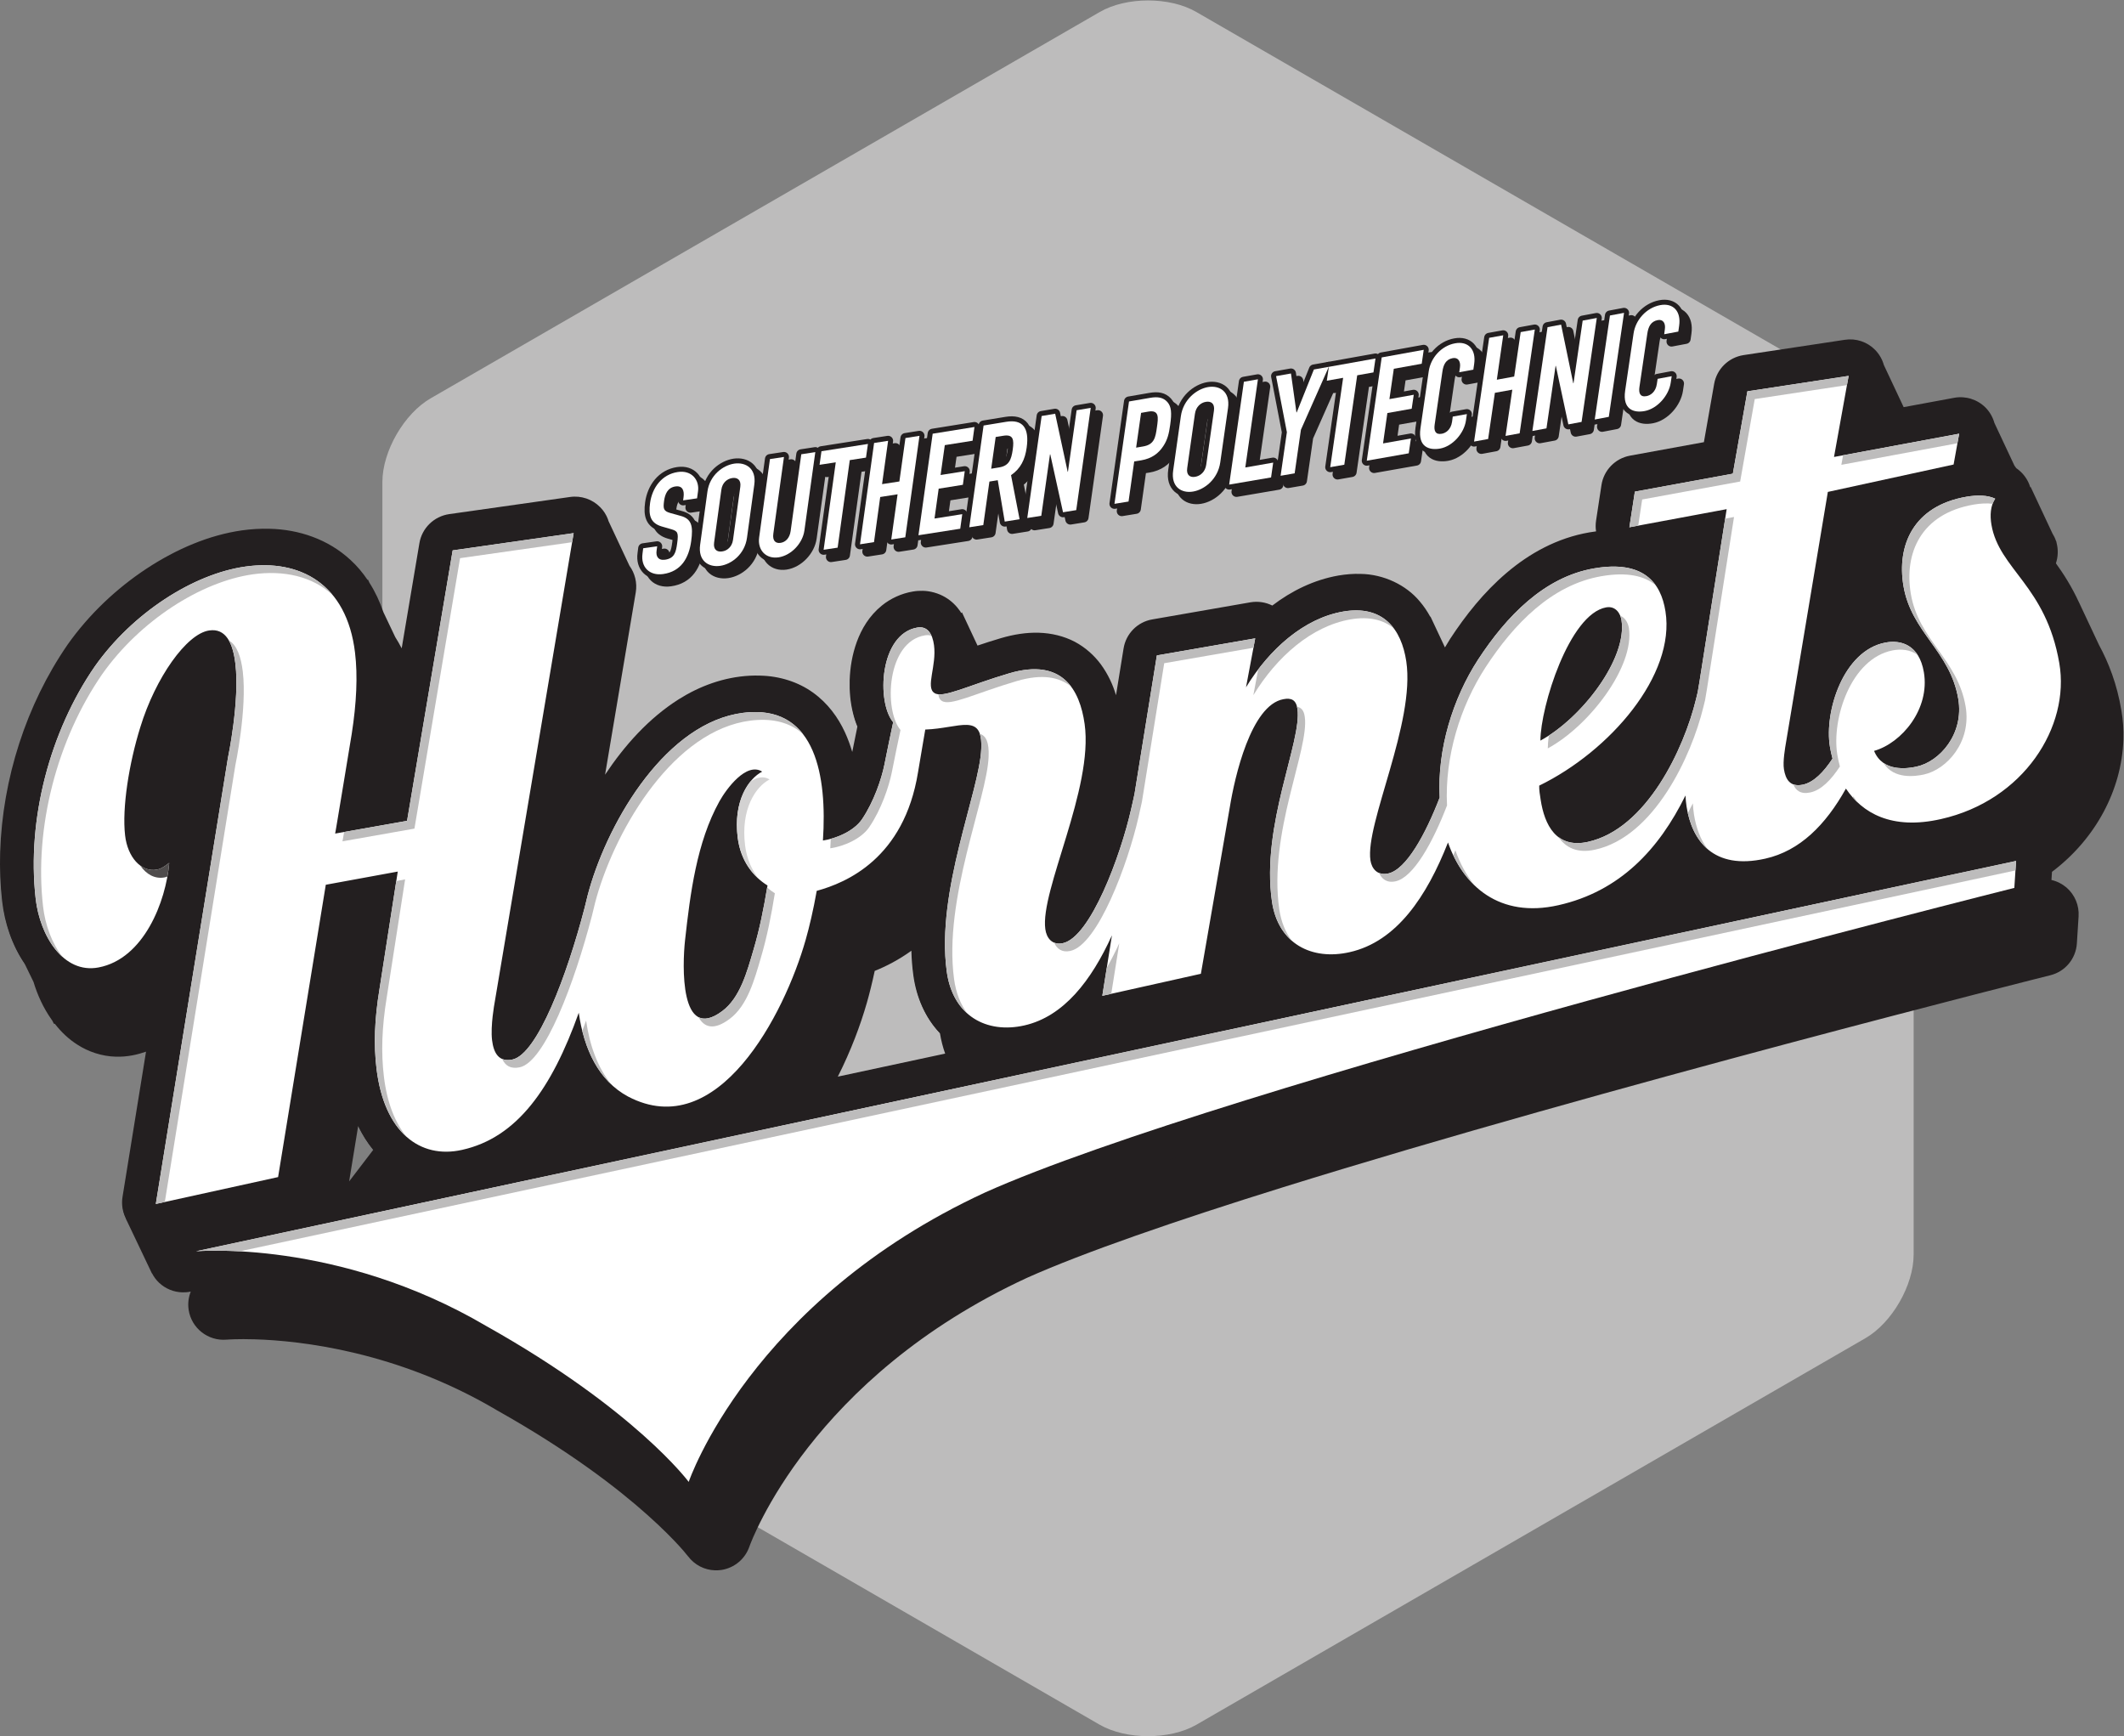 <?xml version="1.0" encoding="UTF-8" standalone="no"?>
<!-- Created with Inkscape (http://www.inkscape.org/) -->

<svg
   xmlns:dc="http://purl.org/dc/elements/1.1/"
   xmlns:cc="http://creativecommons.org/ns#"
   xmlns:rdf="http://www.w3.org/1999/02/22-rdf-syntax-ns#"
   xmlns:svg="http://www.w3.org/2000/svg"
   xmlns="http://www.w3.org/2000/svg"
   xmlns:sodipodi="http://sodipodi.sourceforge.net/DTD/sodipodi-0.dtd"
   xmlns:inkscape="http://www.inkscape.org/namespaces/inkscape"
   version="1.1"
   id="svg2"
   xml:space="preserve"
   width="566.253"
   height="462.787"
   viewBox="0 0 566.253 462.787"
   sodipodi:docname="Hornets Script BW2.svg"
   inkscape:version="0.92.1 r15371"><rect x="0" y="0" width="566.253" height="462.787" fill="#808080" stroke="none"/><defs
     id="defs6" /><sodipodi:namedview
     pagecolor="#ffffff"
     bordercolor="#666666"
     borderopacity="1"
     objecttolerance="10"
     gridtolerance="10"
     guidetolerance="10"
     inkscape:pageopacity="0"
     inkscape:pageshadow="2"
     inkscape:window-width="1440"
     inkscape:window-height="843"
     id="namedview4"
     showgrid="false"
     inkscape:zoom="0.50995417"
     inkscape:cx="-60.041412"
     inkscape:cy="231.39334"
     inkscape:window-x="0"
     inkscape:window-y="31"
     inkscape:window-maximized="1"
     inkscape:current-layer="g10" /><g
     id="g10"
     inkscape:groupmode="layer"
     inkscape:label="ink_ext_XXXXXX"
     transform="matrix(1.333,0,0,-1.333,0,462.787)"><g
       id="g12"
       transform="scale(0.1)"><path
         d="m 3827.24,962.891 c 0,-61.25 -43.44,-136.672 -96.75,-167.243 L 2392.77,22.871 c -52.99,-30.5 -140.25,-30.5 -193.36,0 L 861.441,795.648 c -53.195,30.723 -96.66,105.993 -96.66,167.243 V 2507.98 c 0,61.37 43.465,136.76 96.739,167.4 l 1337.89,772.35 c 53.1,30.85 140.36,30.85 193.36,0 l 1337.72,-772.35 c 53.31,-30.64 96.75,-106.03 96.75,-167.4 V 962.891"
         style="fill:#bdbcbc;fill-opacity:1;fill-rule:nonzero;stroke:none"
         id="path14"
         inkscape:connector-curvature="0" /><path
         d="m 1675.62,1318.86 c 26.07,51.55 45.4,103.28 58.21,148.13 5.13,17.85 10.45,39.34 15.59,63.28 22.66,9.12 47.88,21.98 73.32,40.35 0.41,-15.98 1.62,-31.93 3.8,-48.01 5.91,-45.3 24.24,-86.18 53.26,-116.73 2.36,-14.17 5.77,-27.83 10.51,-40.97 z m -977.35,-209.48 18.035,110.64 c 8.386,-17.37 18.453,-33.2 30.195,-47.53 z m 3434.65,587.66 c -8.82,7.45 -19.1,12.58 -30.04,15.05 l 1.05,16.29 c 87.35,65.75 139.51,163.87 142.84,264.56 0.6,19.55 -0.72,38.99 -4.05,58.22 -8.75,53.09 -25.83,96.01 -44.64,130.7 l -40.16,85.47 h -0.05 c -14.42,31.34 -30.9,57.06 -46.08,77.99 4.37,13.01 4.9,27.24 1.36,40.75 -0.06,0.43 -0.22,0.69 -0.28,1.04 l 0.29,0.35 -1.34,3.03 c -1.73,5.15 -4.11,9.96 -6.96,14.57 l -43.54,92.9 -0.81,-0.57 c -4.58,15.55 -14.64,29.12 -28,38.19 -1.14,1.69 -2.45,3.44 -3.72,5.18 l -39.91,85.04 c -3.31,11.62 -9.27,22.4 -18.04,31.17 -16.4,16.28 -39.86,23.53 -62.55,19.34 l -101,-18.71 -39.54,84.1 c -3.12,11.22 -8.96,21.48 -17.26,30.16 -15.91,16.34 -38.47,23.89 -60.96,20.42 l -202.54,-30.6 c -29.83,-4.62 -53.45,-27.72 -58.71,-57.45 l -20.52,-116.64 -147.98,-27.02 c -29.38,-5.48 -52.33,-29.03 -56.86,-58.67 l -10.82,-71.24 c -1.12,-7.15 -1.01,-14.47 0,-21.46 -4.38,-0.5 -8.75,-1.34 -13.2,-1.97 -64.82,-11.13 -120.26,-42.25 -165.68,-80.91 -45.6,-38.74 -82.24,-85.11 -113.06,-132.21 -3.57,-5.6 -6.92,-11.32 -10.27,-16.93 l -28.97,61.68 -0.47,-0.34 c -5.79,10.65 -12.61,20.9 -21.02,30.72 -27.02,32.61 -71.94,54.35 -118.61,54.94 -14.29,0.43 -28.84,-0.71 -43.67,-3.2 -49.53,-8.67 -94.06,-30.77 -132.52,-60.09 -13.24,6.63 -28.53,9 -43.51,6.51 l -196.67,-34.26 c -29.56,-5.07 -52.63,-28.5 -57.34,-58.17 l -15.1,-93.36 c -6.28,20.79 -15.72,41.76 -30.47,61.89 -12.87,17.32 -30.42,33.48 -51.94,44.92 -21.61,11.33 -46.58,17.34 -72.03,18.1 -24.6,0.73 -49.79,-3.19 -75.97,-10.89 -16.81,-4.89 -32.43,-10.09 -46.56,-14.81 l -31.14,66.48 -1.48,-1.35 c -0.69,1.17 -1.34,2.36 -2.11,3.59 -6.98,10.06 -16.99,20.6 -30.34,28.3 -13.27,7.75 -29.33,12.16 -44.15,12.51 -6.49,0.2 -13.18,-0.24 -19.68,-1.37 -23.34,-3.77 -45.39,-14.26 -62.34,-28.04 -25.78,-20.9 -40.74,-47.14 -50.17,-72.61 -9.27,-25.68 -13.5,-51.59 -14.29,-76.8 -0.61,-22.12 1.28,-43.51 6.37,-64.4 2.33,-9.56 5.11,-18.86 9.08,-28.18 -3.6,-17.65 -3.79,-18.81 -10.29,-50.81 -3.94,13.42 -8.76,26.5 -14.66,39.38 -13.63,29.6 -34.29,58.18 -63.95,79.39 -29.43,21.21 -66.75,33.04 -105.62,33.86 -6.88,0.22 -13.79,0.22 -20.75,-0.19 -52.22,-2.76 -100.35,-20.89 -141.77,-46.95 -60.5,-38.26 -108.6,-92.43 -147.59,-150.94 l 61.4,364.8 c 3.09,18.71 -1.6,37.93 -12.69,53.08 l -41.91,89.4 c -0.37,0.98 -0.7,2.19 -0.98,3.24 -3.35,8.98 -8.6,17.36 -15.56,24.3 -15.51,15.92 -38.08,23.7 -60.27,20.49 l -241.869,-34.29 c -30.261,-4.42 -54.433,-27.92 -59.457,-58.09 l -35.449,-210.26 c -4.062,7.88 -8.348,15.32 -12.902,22.52 l -23.637,49.71 c -7.25,21.25 -16.543,40.99 -27.914,58.85 l -2.984,6.4 -0.821,-0.66 c -9.898,14.71 -21.179,28.11 -33.972,39.77 -45.012,41.79 -103.622,61.05 -161.399,62.45 -18.535,0.55 -37.226,-0.59 -55.894,-3.18 -65.497,-9.38 -130.157,-36.84 -190.332,-76.23 -59.957,-39.49 -115.168,-91.18 -158.555,-152.56 l -0.379,-0.6 C 52.828,2062.96 4.883,1914.8 0.316,1767.72 -0.648,1734.93 0.559,1702.19 4.242,1669.8 9.418,1625.78 23.613,1582.67 49.211,1544.88 l 17.84,-36.71 c 7.981,-26.39 19.625,-51.87 35.941,-75.04 0.485,-0.86 1.106,-1.61 1.613,-2.23 l 3.137,-6.34 1.899,-0.06 c 12.355,-15.83 27.113,-30.37 45.449,-41.9 21.441,-13.81 48.125,-23.03 76.398,-23.85 11.071,-0.34 22.278,0.61 33.063,2.61 9.535,1.77 18.695,4.41 27.5,7.4 L 245.02,1078.25 c -2.403,-14.76 0.132,-29.76 6.656,-42.71 l -0.324,0.01 52.386,-110.03 0.328,-0.008 c 3.567,-6.84 8.231,-13.332 14.063,-18.813 12.746,-12 29.234,-18.707 46.289,-19.211 5.738,-0.156 11.375,0.262 17.082,1.543 -4.473,-11.199 -6.141,-23.781 -4.219,-36.531 5.535,-36.699 38.836,-62.801 75.895,-59.57 h 0.109 c 2.945,0.211 23.004,1.652 55.992,0.652 92.692,-2.73 285.172,-24.461 482.504,-140.66 l 1.34,-0.863 C 1137.57,571.051 1234.56,496.25 1294.68,442.531 c 30.11,-26.801 51.03,-48.351 64.12,-62.672 6.54,-7.179 11.08,-12.488 13.77,-16.007 1.46,-1.563 2.34,-2.762 2.89,-3.403 0.22,-0.277 0.29,-0.519 0.29,-0.519 l 0.18,-0.008 c 12.93,-17.391 32.92,-27.652 54.11,-28.281 4.3,-0.129 8.7,0.14 13.09,0.761 25.96,4.188 47.3,22.157 55.75,47.008 v 0 c 1.89,5.231 33.01,90.219 117.46,198.281 84.5,107.918 221.46,238.829 437.83,338.93 112.08,50.231 298.47,114.599 512.09,181.109 320.86,99.88 704.8,206.03 1008.19,287.03 151.69,40.48 283.36,74.6 376.93,98.8 93.67,24.11 149.07,38.02 149.17,38.01 29.84,7.35 51.27,33.17 53.18,63.81 l 3.41,53.88 c 1.42,22 -7.49,43.2 -24.22,57.78"
         style="fill:#231f20;fill-opacity:1;fill-rule:nonzero;stroke:none"
         id="path16"
         inkscape:connector-curvature="0" /><path
         d="m 1535.03,1701.09 c -7.11,-43.56 -15.64,-86.75 -28.35,-129.59 -12.42,-41.99 -26.32,-95.08 -62.43,-121.75 -85.12,-63.46 -79.48,93.15 -74.2,141.58 10.38,93.41 23.22,196.03 68.78,278.01 14.02,25.18 54.07,79.27 85.51,59.43 -26.93,-13.83 -58.42,-58.51 -48.84,-132.68 5.92,-45.77 30.64,-77.15 59.53,-95 z m 1677.24,556.14 c 20.17,3.53 28.85,-14.01 30.66,-25.43 12.05,-76.97 -79.53,-196.27 -162.12,-240.96 0.13,67.38 57.61,253.09 131.46,266.39 z m 778.05,217.36 c -14.54,7.07 -35.57,7.61 -57.13,3.9 -107.03,-18.2 -139.82,-97.82 -126.36,-178.09 15.65,-93.55 93.44,-130.24 109.66,-226.15 11.9,-70.23 -37.18,-125.62 -83.72,-135.53 -17.34,-3.8 -67.04,-11.63 -84.65,31.5 55.74,15.95 111.94,83.99 99.6,157.25 -9.41,55.64 -46.81,65.31 -77.25,59.3 -83.87,-16.08 -122.22,-137.63 -110.69,-208.01 1.33,-7.78 2.98,-15.88 5.22,-23.95 -17.78,-27.18 -37.73,-47.41 -59.16,-52.07 -26.17,-5.58 -34.83,11.3 -37.99,30.84 -2.46,15.26 2.18,42.17 4.5,55.6 l 83.32,498.92 251.51,54.77 11.11,61.63 -250.29,-46.5 29.22,162.12 -202.46,-30.83 -29.09,-164.71 -195.97,-35.91 -10.95,-71.27 194.56,36.22 -54.27,-344.28 -3.7,-21.86 -3.54,-14.62 c -23.4,-96.44 -98,-259.08 -216.77,-284.73 -62.34,-13.46 -86.05,33.81 -93.79,84.74 -1.62,10.08 -3.05,18.8 -2.85,27.9 141.58,69.01 272.83,221.08 252.49,348.53 -9.13,57.95 -44.42,102.8 -142.78,85.9 -99.86,-17.18 -175.34,-95.81 -231.95,-182.38 -50.43,-77.67 -81.88,-178.76 -76.83,-275.93 -28.07,-72.9 -66.76,-144.08 -103.13,-151.86 -21.67,-4.68 -32.86,9.96 -35.34,26.39 -10.84,73.2 90.14,275.2 71.68,397.93 -9.76,64.96 -46.7,113.15 -126.27,99.51 -78.01,-13.42 -147.6,-74.97 -194.27,-151.47 l 18.41,97.91 -196.71,-34.16 -44.7,-277.14 c -2.23,-9.81 -4.35,-20.33 -6.67,-29.91 -21.01,-93.33 -81.54,-256.55 -136.61,-268.35 -21.75,-4.66 -32.79,10.82 -35.09,28.09 -10.76,76.93 96.78,281.11 78.63,410.17 -9.64,68.43 -44.44,132.63 -150.52,101.45 -83.58,-24.68 -133.71,-51.12 -150.11,-39.3 -17.85,11.57 4.94,54.29 -0.62,95.51 -3,22.31 -12.69,38.55 -32.94,35.33 -76.52,-12.64 -82.29,-149.35 -48.74,-189.48 -10.41,-48.83 -6.45,-30.67 -17.63,-85.3 -5.58,-27.51 -20.81,-73.35 -44.68,-108.67 -16.47,-24.11 -52.09,-38.8 -78.17,-42.56 8.66,130.63 -15.61,263.82 -145.13,256.65 -154.37,-8.05 -272.88,-196.06 -318.34,-341.55 -4.75,-15.33 -9.19,-32.09 -13.15,-49.49 -35,-134.56 -94.39,-292.91 -144.47,-303.57 -27.367,-5.62 -37.461,13.26 -40.613,38.65 -3.512,28.83 4.949,74.15 4.949,74.15 l 158.204,939.89 -241.962,-34.53 -91.191,-540.82 -143.864,-25.47 c 0.141,-1.69 33.184,199.42 33.184,199.42 9.535,61.26 12.234,116.07 6.582,162.48 -16.57,137.62 -110.281,187.36 -219.215,172.02 C 386.531,2324.23 264.965,2245.92 189.641,2139.19 99.809,2009.1 53.461,1833.4 71.305,1675.1 c 8.582,-75.5 55.879,-151.14 125.66,-137.93 90.894,17.09 134.922,132.02 141.492,208.95 -1.559,-0.18 -12.617,-11.29 -24.812,-13.34 -31.872,-5.7 -58.622,25.78 -63.457,68.44 -6.418,55.15 7.957,144.41 30.476,216.56 30.152,98.41 92.274,186.64 137.582,193.25 33.336,5.05 47.649,-24.92 52.582,-66.88 8.836,-75.02 -14.922,-187.55 -14.922,-187.55 l -144.281,-892.33 244.551,53.72 95.39,584.56 143.938,26.38 -36.641,-235.67 c -9.855,-60.31 -11.629,-110.07 -5.855,-158.38 15.422,-127.81 87.203,-181.07 170.805,-162.54 110.447,24.35 179.727,123.11 233.677,274.26 10.24,-72.13 39.34,-135.74 98.65,-167.58 179.43,-94.22 312.83,164.33 355.21,313.59 7.2,25.23 15.29,59.49 22.07,97.76 59.02,16.09 174.61,64.69 202.57,237.04 10.44,63.37 8.13,46.52 14.51,85.5 69.22,2.49 115.19,35.07 111.97,-38.34 -3.11,-84.93 -90.91,-283.93 -69.04,-445.06 12.14,-89.38 79.75,-125.21 155.02,-108.3 78.77,17.75 134.19,89.52 175.41,180.19 l -19.26,-120.9 197.14,44.02 57.98,333.89 c 9.44,58.19 41.92,203.33 107.06,215.21 15.87,3.1 25.45,-1.35 28.07,-19.43 9.46,-64.73 -73.24,-231.87 -50.96,-385.17 12.34,-84.88 80.09,-118.32 155.37,-101.26 94.18,21.1 154.32,111.68 196.69,219.32 30.63,-87.46 103.18,-151.89 220.74,-125.45 123.23,27.68 201.33,111.98 254.23,219.45 0.39,-7.71 1.13,-15.24 2.21,-22.37 10.76,-67.96 53.22,-127.48 157.62,-103.9 68.67,15.43 120.38,67.1 161.06,140.05 32.35,-48.35 90.87,-83.47 190.07,-60.97 165.34,37.11 258.64,184.69 236.67,311.91 -26.73,155.24 -120.3,187.13 -135.69,276.58 -3.2,18.74 -2.06,38.19 7.46,52.21"
         style="fill:#4f4c4c;fill-opacity:1;fill-rule:nonzero;stroke:none"
         id="path18"
         inkscape:connector-curvature="0" /><path
         d="m 1535.03,1701.09 c -7.11,-43.56 -15.64,-86.75 -28.35,-129.59 -12.42,-41.99 -26.32,-95.08 -62.43,-121.75 -85.12,-63.46 -79.48,93.15 -74.2,141.58 10.38,93.41 23.22,196.03 68.78,278.01 14.02,25.18 54.07,79.27 85.51,59.43 -26.93,-13.83 -58.42,-58.51 -48.84,-132.68 5.92,-45.77 30.64,-77.15 59.53,-95 z m 1677.24,556.14 c 20.17,3.53 28.85,-14.01 30.66,-25.43 12.05,-76.97 -79.53,-196.27 -162.12,-240.96 0.13,67.38 57.61,253.09 131.46,266.39 z m 778.05,217.36 c -14.54,7.07 -35.57,7.61 -57.13,3.9 -107.03,-18.2 -139.82,-97.82 -126.36,-178.09 15.65,-93.55 93.44,-130.24 109.66,-226.15 11.9,-70.23 -37.18,-125.62 -83.72,-135.53 -17.34,-3.8 -67.04,-11.63 -84.65,31.5 55.74,15.95 111.94,83.99 99.6,157.25 -9.41,55.64 -46.81,65.31 -77.25,59.3 -83.87,-16.08 -122.22,-137.63 -110.69,-208.01 1.33,-7.78 2.98,-15.88 5.22,-23.95 -17.78,-27.18 -37.73,-47.41 -59.16,-52.07 -26.17,-5.58 -34.83,11.3 -37.99,30.84 -2.46,15.26 2.18,42.17 4.5,55.6 l 83.32,498.92 251.51,54.77 11.11,61.63 -250.29,-46.5 29.22,162.12 -202.46,-30.83 -29.09,-164.71 -195.97,-35.91 -10.95,-71.27 194.56,36.22 -54.27,-344.28 -3.7,-21.86 -3.54,-14.62 c -23.4,-96.44 -98,-259.08 -216.77,-284.73 -62.34,-13.46 -86.05,33.81 -93.79,84.74 -1.62,10.08 -3.05,18.8 -2.85,27.9 141.58,69.01 272.83,221.08 252.49,348.53 -9.13,57.95 -44.42,102.8 -142.78,85.9 -99.86,-17.18 -175.34,-95.81 -231.95,-182.38 -50.43,-77.67 -81.88,-178.76 -76.83,-275.93 -28.07,-72.9 -66.76,-144.08 -103.13,-151.86 -21.67,-4.68 -32.86,9.96 -35.34,26.39 -10.84,73.2 90.14,275.2 71.68,397.93 -9.76,64.96 -46.7,113.15 -126.27,99.51 -78.01,-13.42 -147.6,-74.97 -194.27,-151.47 l 18.41,97.91 -196.71,-34.16 -44.7,-277.14 c -2.23,-9.81 -4.35,-20.33 -6.67,-29.91 -21.01,-93.33 -81.54,-256.55 -136.61,-268.35 -21.75,-4.66 -32.79,10.82 -35.09,28.09 -10.76,76.93 96.78,281.11 78.63,410.17 -9.64,68.43 -44.44,132.63 -150.52,101.45 -83.58,-24.68 -133.71,-51.12 -150.11,-39.3 -17.85,11.57 4.94,54.29 -0.62,95.51 -3,22.31 -12.69,38.55 -32.94,35.33 -76.52,-12.64 -82.29,-149.35 -48.74,-189.48 -10.41,-48.83 -6.45,-30.67 -17.63,-85.3 -5.58,-27.51 -20.81,-73.35 -44.68,-108.67 -16.47,-24.11 -52.09,-38.8 -78.17,-42.56 8.66,130.63 -15.61,263.82 -145.13,256.65 -154.37,-8.05 -272.88,-196.06 -318.34,-341.55 -4.75,-15.33 -9.19,-32.09 -13.15,-49.49 -35,-134.56 -94.39,-292.91 -144.47,-303.57 -27.367,-5.62 -37.461,13.26 -40.613,38.65 -3.512,28.83 4.949,74.15 4.949,74.15 l 158.204,939.89 -241.962,-34.53 -91.191,-540.82 -143.864,-25.47 c 0.141,-1.69 33.184,199.42 33.184,199.42 9.535,61.26 12.234,116.07 6.582,162.48 -16.57,137.62 -110.281,187.36 -219.215,172.02 C 386.531,2324.23 264.965,2245.92 189.641,2139.19 99.809,2009.1 53.461,1833.4 71.305,1675.1 c 8.582,-75.5 55.879,-151.14 125.66,-137.93 90.894,17.09 134.922,132.02 141.492,208.95 -1.559,-0.18 -12.617,-11.29 -24.812,-13.34 -31.872,-5.7 -58.622,25.78 -63.457,68.44 -6.418,55.15 7.957,144.41 30.476,216.56 30.152,98.41 92.274,186.64 137.582,193.25 33.336,5.05 47.649,-24.92 52.582,-66.88 8.836,-75.02 -14.922,-187.55 -14.922,-187.55 l -144.281,-892.33 244.551,53.72 95.39,584.56 143.938,26.38 -36.641,-235.67 c -9.855,-60.31 -11.629,-110.07 -5.855,-158.38 15.422,-127.81 87.203,-181.07 170.805,-162.54 110.447,24.35 179.727,123.11 233.677,274.26 10.24,-72.13 39.34,-135.74 98.65,-167.58 179.43,-94.22 312.83,164.33 355.21,313.59 7.2,25.23 15.29,59.49 22.07,97.76 59.02,16.09 174.61,64.69 202.57,237.04 10.44,63.37 8.13,46.52 14.51,85.5 69.22,2.49 115.19,35.07 111.97,-38.34 -3.11,-84.93 -90.91,-283.93 -69.04,-445.06 12.14,-89.38 79.75,-125.21 155.02,-108.3 78.77,17.75 134.19,89.52 175.41,180.19 l -19.26,-120.9 197.14,44.02 57.98,333.89 c 9.44,58.19 41.92,203.33 107.06,215.21 15.87,3.1 25.45,-1.35 28.07,-19.43 9.46,-64.73 -73.24,-231.87 -50.96,-385.17 12.34,-84.88 80.09,-118.32 155.37,-101.26 94.18,21.1 154.32,111.68 196.69,219.32 30.63,-87.46 103.18,-151.89 220.74,-125.45 123.23,27.68 201.33,111.98 254.23,219.45 0.39,-7.71 1.13,-15.24 2.21,-22.37 10.76,-67.96 53.22,-127.48 157.62,-103.9 68.67,15.43 120.38,67.1 161.06,140.05 32.35,-48.35 90.87,-83.47 190.07,-60.97 165.34,37.11 258.64,184.69 236.67,311.91 -26.73,155.24 -120.3,187.13 -135.69,276.58 -3.2,18.74 -2.06,38.19 7.46,52.21 z"
         style="fill:none;stroke:#231f20;stroke-width:132.461;stroke-linecap:round;stroke-linejoin:round;stroke-miterlimit:4;stroke-dasharray:none;stroke-opacity:1"
         id="path20"
         inkscape:connector-curvature="0" /><path
         d="M 4032.15,1750.15 392.035,969.629 c 0,0 283.274,25.371 580.598,-149.547 297.797,-167 404.757,-311.602 404.757,-311.602 0,0 122.57,361.629 593.23,578.95 470.13,210.63 2058.01,608.84 2058.01,608.84 l 3.52,53.88"
         style="fill:#4f4c4c;fill-opacity:1;fill-rule:nonzero;stroke:none"
         id="path22"
         inkscape:connector-curvature="0" /><path
         d="M 4032.15,1750.15 392.035,969.629 c 0,0 283.274,25.371 580.598,-149.547 297.797,-167 404.757,-311.602 404.757,-311.602 0,0 122.57,361.629 593.23,578.95 470.13,210.63 2058.01,608.84 2058.01,608.84 z"
         style="fill:none;stroke:#231f20;stroke-width:132.461;stroke-linecap:round;stroke-linejoin:round;stroke-miterlimit:4;stroke-dasharray:none;stroke-opacity:1"
         id="path24"
         inkscape:connector-curvature="0" /><path
         d="m 1535.03,1701.09 c -7.11,-43.56 -15.64,-86.75 -28.35,-129.59 -12.42,-41.99 -26.32,-95.08 -62.43,-121.75 -85.12,-63.46 -79.48,93.15 -74.2,141.58 10.38,93.41 23.22,196.03 68.78,278.01 14.02,25.18 54.07,79.27 85.51,59.43 -26.93,-13.83 -58.42,-58.51 -48.84,-132.68 5.92,-45.77 30.64,-77.15 59.53,-95 z m 1677.24,556.14 c 20.17,3.53 28.85,-14.01 30.66,-25.43 12.05,-76.97 -79.53,-196.27 -162.12,-240.96 0.13,67.38 57.61,253.09 131.46,266.39 z m 778.05,217.36 c -14.54,7.07 -35.57,7.61 -57.13,3.9 -107.03,-18.2 -139.82,-97.82 -126.36,-178.09 15.65,-93.55 93.44,-130.24 109.66,-226.15 11.9,-70.23 -37.18,-125.62 -83.72,-135.53 -17.34,-3.8 -67.04,-11.63 -84.65,31.5 55.74,15.95 111.94,83.99 99.6,157.25 -9.41,55.64 -46.81,65.31 -77.25,59.3 -83.87,-16.08 -122.22,-137.63 -110.69,-208.01 1.33,-7.78 2.98,-15.88 5.22,-23.95 -17.78,-27.18 -37.73,-47.41 -59.16,-52.07 -26.17,-5.58 -34.83,11.3 -37.99,30.84 -2.46,15.26 2.18,42.17 4.5,55.6 l 83.32,498.92 251.51,54.77 11.11,61.63 -250.29,-46.5 29.22,162.12 -202.46,-30.83 -29.09,-164.71 -195.97,-35.91 -10.95,-71.27 194.56,36.22 -54.27,-344.28 -3.7,-21.86 -3.54,-14.62 c -23.4,-96.44 -98,-259.08 -216.77,-284.73 -62.34,-13.46 -86.05,33.81 -93.79,84.74 -1.62,10.08 -3.05,18.8 -2.85,27.9 141.58,69.01 272.83,221.08 252.49,348.53 -9.13,57.95 -44.42,102.8 -142.78,85.9 -99.86,-17.18 -175.34,-95.81 -231.95,-182.38 -50.43,-77.67 -81.88,-178.76 -76.83,-275.93 -28.07,-72.9 -66.76,-144.08 -103.13,-151.86 -21.67,-4.68 -32.86,9.96 -35.34,26.39 -10.84,73.2 90.14,275.2 71.68,397.93 -9.76,64.96 -46.7,113.15 -126.27,99.51 -78.01,-13.42 -147.6,-74.97 -194.27,-151.47 l 18.41,97.91 -196.71,-34.16 -44.7,-277.14 c -2.23,-9.81 -4.35,-20.33 -6.67,-29.91 -21.01,-93.33 -81.54,-256.55 -136.61,-268.35 -21.75,-4.66 -32.79,10.82 -35.09,28.09 -10.76,76.93 96.78,281.11 78.63,410.17 -9.64,68.43 -44.44,132.63 -150.52,101.45 -83.58,-24.68 -133.71,-51.12 -150.11,-39.3 -17.85,11.57 4.94,54.29 -0.62,95.51 -3,22.31 -12.69,38.55 -32.94,35.33 -76.52,-12.64 -82.29,-149.35 -48.74,-189.48 -10.41,-48.83 -6.45,-30.67 -17.63,-85.3 -5.58,-27.51 -20.81,-73.35 -44.68,-108.67 -16.47,-24.11 -52.09,-38.8 -78.17,-42.56 8.66,130.63 -15.61,263.82 -145.13,256.65 -154.37,-8.05 -272.88,-196.06 -318.34,-341.55 -4.75,-15.33 -9.19,-32.09 -13.15,-49.49 -35,-134.56 -94.39,-292.91 -144.47,-303.57 -27.367,-5.62 -37.461,13.26 -40.613,38.65 -3.512,28.83 4.949,74.15 4.949,74.15 l 158.204,939.89 -241.962,-34.53 -91.191,-540.82 -143.864,-25.47 c 0.141,-1.69 33.184,199.42 33.184,199.42 9.535,61.26 12.234,116.07 6.582,162.48 -16.57,137.62 -110.281,187.36 -219.215,172.02 C 386.531,2324.23 264.965,2245.92 189.641,2139.19 99.809,2009.1 53.461,1833.4 71.305,1675.1 c 8.582,-75.5 55.879,-151.14 125.66,-137.93 90.894,17.09 134.922,132.02 141.492,208.95 -1.559,-0.18 -12.617,-11.29 -24.812,-13.34 -31.872,-5.7 -58.622,25.78 -63.457,68.44 -6.418,55.15 7.957,144.41 30.476,216.56 30.152,98.41 92.274,186.64 137.582,193.25 33.336,5.05 47.649,-24.92 52.582,-66.88 8.836,-75.02 -14.922,-187.55 -14.922,-187.55 l -144.281,-892.33 244.551,53.72 95.39,584.56 143.938,26.38 -36.641,-235.67 c -9.855,-60.31 -11.629,-110.07 -5.855,-158.38 15.422,-127.81 87.203,-181.07 170.805,-162.54 110.447,24.35 179.727,123.11 233.677,274.26 10.24,-72.13 39.34,-135.74 98.65,-167.58 179.43,-94.22 312.83,164.33 355.21,313.59 7.2,25.23 15.29,59.49 22.07,97.76 59.02,16.09 174.61,64.69 202.57,237.04 10.44,63.37 8.13,46.52 14.51,85.5 69.22,2.49 115.19,35.07 111.97,-38.34 -3.11,-84.93 -90.91,-283.93 -69.04,-445.06 12.14,-89.38 79.75,-125.21 155.02,-108.3 78.77,17.75 134.19,89.52 175.41,180.19 l -19.26,-120.9 197.14,44.02 57.98,333.89 c 9.44,58.19 41.92,203.33 107.06,215.21 15.87,3.1 25.45,-1.35 28.07,-19.43 9.46,-64.73 -73.24,-231.87 -50.96,-385.17 12.34,-84.88 80.09,-118.32 155.37,-101.26 94.18,21.1 154.32,111.68 196.69,219.32 30.63,-87.46 103.18,-151.89 220.74,-125.45 123.23,27.68 201.33,111.98 254.23,219.45 0.39,-7.71 1.13,-15.24 2.21,-22.37 10.76,-67.96 53.22,-127.48 157.62,-103.9 68.67,15.43 120.38,67.1 161.06,140.05 32.35,-48.35 90.87,-83.47 190.07,-60.97 165.34,37.11 258.64,184.69 236.67,311.91 -26.73,155.24 -120.3,187.13 -135.69,276.58 -3.2,18.74 -2.06,38.19 7.46,52.21"
         style="fill:#ffffff;fill-opacity:1;fill-rule:nonzero;stroke:none"
         id="path26"
         inkscape:connector-curvature="0" /><path
         d="M 4032.15,1750.15 392.035,969.629 c 0,0 283.274,25.371 580.598,-149.547 297.797,-167 404.757,-311.602 404.757,-311.602 0,0 122.57,361.629 593.23,578.95 470.13,210.63 2058.01,608.84 2058.01,608.84 l 3.52,53.88"
         style="fill:#ffffff;fill-opacity:1;fill-rule:nonzero;stroke:none"
         id="path28"
         inkscape:connector-curvature="0" /><path
         d="m 2776.19,1725.03 c -7.09,-1.42 -12.94,-0.77 -17.91,1.17 4.87,-11.93 15.33,-20.56 32.72,-16.77 36.28,7.84 75.01,78.95 103.03,151.75 -4.98,97.3 26.55,198.37 76.93,276.04 56.6,86.67 132.01,165.07 231.86,182.36 51.54,8.88 85.73,0.51 107.93,-17.54 -20.58,28.58 -57.98,44.26 -122.65,33.16 -99.86,-17.18 -175.34,-95.81 -231.95,-182.38 -50.43,-77.67 -81.88,-178.76 -76.83,-275.93 -28.07,-72.9 -66.76,-144.08 -103.13,-151.86"
         style="fill:#bdbcbc;fill-opacity:1;fill-rule:nonzero;stroke:none"
         id="path30"
         inkscape:connector-curvature="0" /><path
         d="m 3284.33,2472.98 195.97,35.9 29.18,164.89 184.43,27.93 3.31,18.42 -202.46,-30.83 -29.09,-164.71 -195.97,-35.91 -10.95,-71.27 17.67,3.26 7.91,52.32"
         style="fill:#bdbcbc;fill-opacity:1;fill-rule:nonzero;stroke:none"
         id="path32"
         inkscape:connector-curvature="0" /><path
         d="m 2125.71,1585.74 c -6.73,-1.45 -12.53,-0.88 -17.4,1.04 5.07,-11.92 15.44,-20.27 32.17,-16.58 55.07,11.63 115.51,174.86 136.68,268.36 2.22,9.49 4.38,19.92 6.63,29.85 l 44.62,277.15 178.46,30.96 3.53,18.78 -196.71,-34.16 -44.7,-277.14 c -2.23,-9.81 -4.35,-20.33 -6.67,-29.91 -21.01,-93.33 -81.54,-256.55 -136.61,-268.35"
         style="fill:#bdbcbc;fill-opacity:1;fill-rule:nonzero;stroke:none"
         id="path34"
         inkscape:connector-curvature="0" /><path
         d="m 2506.7,2081.66 c 46.76,76.67 116.23,138.06 194.37,151.58 38.09,6.47 66.26,-1.24 86.55,-18.08 -20.33,27.4 -52.97,42.11 -101.36,33.7 -65.35,-11.28 -124.89,-56.4 -169.95,-115.89 l -9.61,-51.31"
         style="fill:#bdbcbc;fill-opacity:1;fill-rule:nonzero;stroke:none"
         id="path36"
         inkscape:connector-curvature="0" /><path
         d="m 1459.1,1434.14 c 35.98,26.65 50.01,79.7 62.43,121.76 12.63,42.71 21.11,85.93 28.14,129.63 -5.32,3.26 -10.42,7.21 -15.44,11.54 -6.96,-42.4 -15.2,-84.21 -27.55,-125.57 -12.42,-41.99 -26.32,-95.08 -62.43,-121.75 -20.63,-15.41 -35.97,-17.77 -47.24,-11.97 11.17,-20.34 30.36,-27.3 62.09,-3.64"
         style="fill:#bdbcbc;fill-opacity:1;fill-rule:nonzero;stroke:none"
         id="path38"
         inkscape:connector-curvature="0" /><path
         d="m 1876.7,2083.37 c 0.59,-5.77 2.46,-10.2 6.61,-12.93 16.41,-11.7 66.66,14.81 150.14,39.43 51.19,15.07 85.81,7.86 109.07,-11.36 -22.36,30.04 -60.36,45.63 -123.79,26.94 -72.76,-21.51 -120.24,-44.33 -142.03,-42.08"
         style="fill:#bdbcbc;fill-opacity:1;fill-rule:nonzero;stroke:none"
         id="path40"
         inkscape:connector-curvature="0" /><path
         d="m 3410.13,2071.77 3.68,21.83 54.2,344.36 -17.71,-3.29 -51.26,-325.33 -3.7,-21.86 -3.54,-14.62 c -23.4,-96.44 -98,-259.08 -216.77,-284.73 -25.38,-5.47 -44.31,-0.75 -58.43,10.17 14.56,-21.24 37.51,-33.46 73.07,-25.66 118.84,25.56 193.39,188.04 216.91,284.73 l 3.55,14.4"
         style="fill:#bdbcbc;fill-opacity:1;fill-rule:nonzero;stroke:none"
         id="path42"
         inkscape:connector-curvature="0" /><path
         d="m 3682.71,2542.28 232.1,43.11 3.48,19.11 -232.21,-43.15 -3.37,-19.07"
         style="fill:#bdbcbc;fill-opacity:1;fill-rule:nonzero;stroke:none"
         id="path44"
         inkscape:connector-curvature="0" /><path
         d="m 3240.48,2240.52 c 1.13,-2.93 1.96,-6 2.45,-8.72 11.32,-71.76 -67.58,-180.4 -145.36,-230.96 -1.25,-9.62 -1.94,-18.3 -2.04,-25.59 82.6,44.54 174.21,164.03 162.19,240.98 -1.42,8.43 -6.51,20.13 -17.24,24.29"
         style="fill:#bdbcbc;fill-opacity:1;fill-rule:nonzero;stroke:none"
         id="path46"
         inkscape:connector-curvature="0" /><path
         d="m 3770.47,2186.77 c -83.87,-16.08 -122.22,-137.63 -110.69,-208.01 1.33,-7.78 2.98,-15.88 5.22,-23.95 -17.78,-27.18 -37.73,-47.41 -59.16,-52.07 -7.93,-1.75 -14.26,-1.28 -19.37,0.63 5.11,-12.31 14.92,-20.35 34.08,-16.22 21.5,4.46 41.47,24.76 59.2,51.91 -2.19,8.23 -3.95,16.32 -5.2,23.98 -11.56,70.55 26.76,191.91 110.75,208.18 16.35,3.17 34.88,1.71 49.85,-9 -15.93,24.86 -42.24,28.98 -64.68,24.55"
         style="fill:#bdbcbc;fill-opacity:1;fill-rule:nonzero;stroke:none"
         id="path48"
         inkscape:connector-curvature="0" /><path
         d="m 3806.83,2300.4 c 15.65,-93.55 93.44,-130.24 109.66,-226.15 11.9,-70.23 -37.18,-125.62 -83.72,-135.53 -12.75,-2.88 -43.45,-7.81 -65.6,7.25 20.38,-33.36 64.27,-26.43 80.35,-23.02 46.43,10.1 95.5,65.42 83.78,135.7 -16.21,95.79 -94.1,132.4 -109.77,226.13 -13.33,80.15 19.49,159.82 126.24,178.06 13.21,2.21 26.08,2.92 37.48,1.5 1.37,3.65 2.98,7.07 5.07,10.25 -14.54,7.07 -35.57,7.61 -57.13,3.9 -107.03,-18.2 -139.82,-97.82 -126.36,-178.09"
         style="fill:#bdbcbc;fill-opacity:1;fill-rule:nonzero;stroke:none"
         id="path50"
         inkscape:connector-curvature="0" /><path
         d="m 3706.65,1879.2 c -0.42,-0.7 -0.85,-1.29 -1.23,-1.96 3.44,-3.85 7,-7.45 10.78,-10.93 -3.37,4.19 -6.59,8.42 -9.55,12.89"
         style="fill:#bdbcbc;fill-opacity:1;fill-rule:nonzero;stroke:none"
         id="path52"
         inkscape:connector-curvature="0" /><path
         d="m 1501.13,1909.12 c -18.33,-22.27 -32.43,-60.19 -25.63,-113.03 4.7,-36.16 21.09,-63.17 41.92,-81.79 -13.44,17.24 -23.67,39.14 -27.17,66.17 -9.54,74.09 21.97,118.97 48.89,132.63 -11.99,7.54 -25.35,4.36 -38.01,-3.98"
         style="fill:#d3d2d2;fill-opacity:1;fill-rule:nonzero;stroke:none"
         id="path54"
         inkscape:connector-curvature="0" /><path
         d="m 2238.62,1585.77 c -7.85,-17.08 -16.23,-33.63 -25.08,-49.24 l -8.94,-56.03 17.89,3.96 16.13,101.31"
         style="fill:#bdbcbc;fill-opacity:1;fill-rule:nonzero;stroke:none"
         id="path56"
         inkscape:connector-curvature="0" /><path
         d="m 2558.55,1653.43 c -22.26,153.23 60.52,320.36 50.94,385.05 -1.74,12.74 -7.08,18.57 -15.56,20.02 0.4,-1.44 0.71,-2.79 0.92,-4.31 9.46,-64.73 -73.24,-231.87 -50.96,-385.17 4.98,-34.58 19.41,-60.57 39.5,-78.19 -12.31,16.31 -21.09,37.06 -24.84,62.6"
         style="fill:#bdbcbc;fill-opacity:1;fill-rule:nonzero;stroke:none"
         id="path58"
         inkscape:connector-curvature="0" /><path
         d="m 1660.55,1775.44 c 26.14,3.75 61.72,18.34 78.07,42.56 24.03,35.2 39.2,81.16 44.85,108.67 11.12,54.51 7.13,36.31 17.5,85.3 -33.56,40.05 -27.79,176.79 48.88,189.32 4.93,0.85 9.34,0.49 13.07,-0.92 -5.18,11.82 -13.9,18.75 -27.86,16.62 -76.52,-12.64 -82.29,-149.35 -48.74,-189.48 -10.41,-48.83 -6.45,-30.67 -17.63,-85.3 -5.58,-27.51 -20.81,-73.35 -44.68,-108.67 -13.36,-19.5 -39.21,-32.71 -62.5,-39.09 -0.24,-6.34 -0.55,-12.68 -0.96,-19.01"
         style="fill:#bdbcbc;fill-opacity:1;fill-rule:nonzero;stroke:none"
         id="path60"
         inkscape:connector-curvature="0" /><path
         d="m 2910.71,1771.52 c -1.3,-3.4 -2.7,-6.77 -4.09,-10.14 11.08,-23.36 25.63,-44.25 43.59,-61.2 -17.07,20.29 -30.24,44.8 -39.5,71.34"
         style="fill:#bdbcbc;fill-opacity:1;fill-rule:nonzero;stroke:none"
         id="path62"
         inkscape:connector-curvature="0" /><path
         d="m 3387.9,1843.2 c -1.1,7.03 -1.75,14.49 -2.24,22.17 -3.24,-6.47 -6.59,-13.22 -10.01,-19.54 6.29,-28.28 18.72,-54 39.37,-71.79 -14.55,19.14 -23.1,43.51 -27.12,69.16"
         style="fill:#bdbcbc;fill-opacity:1;fill-rule:nonzero;stroke:none"
         id="path64"
         inkscape:connector-curvature="0" /><path
         d="m 1172.22,1430.95 c -2.51,-7 -5.19,-13.71 -7.68,-20.55 10.54,-42.43 29.04,-79.95 58.21,-107.16 -27.87,33.87 -43.54,78.76 -50.53,127.71"
         style="fill:#bdbcbc;fill-opacity:1;fill-rule:nonzero;stroke:none"
         id="path66"
         inkscape:connector-curvature="0" /><path
         d="m 1908.15,1513.79 c -21.94,161.14 65.92,360.31 69.09,445.15 1.16,29.01 -5.29,41.5 -17.74,45.68 2.49,-7.1 3.51,-16.85 2.97,-30.05 -3.11,-84.93 -90.91,-283.93 -69.04,-445.06 5.04,-37.88 20.2,-65.86 41.53,-84.64 -13.5,17.67 -22.93,40.53 -26.81,68.92"
         style="fill:#bdbcbc;fill-opacity:1;fill-rule:nonzero;stroke:none"
         id="path68"
         inkscape:connector-curvature="0" /><path
         d="m 684.867,1789.36 143.996,25.47 91.274,540.8 224.133,31.9 3.02,18.18 -241.962,-34.53 -91.191,-540.82 -125.895,-22.27 c -2.035,-11.82 -3.344,-19.16 -3.375,-18.73"
         style="fill:#bdbcbc;fill-opacity:1;fill-rule:nonzero;stroke:none"
         id="path70"
         inkscape:connector-curvature="0" /><path
         d="m 1024.75,1353.02 c -8.25,-1.65 -14.92,-1.06 -20.38,1.12 5.95,-13.03 16.59,-20.5 35.06,-16.62 50.17,10.48 109.47,168.88 144.54,303.39 3.95,17.53 8.33,34.24 13.1,49.68 45.47,145.24 164.08,333.38 318.36,341.49 38.99,2.07 68.5,-8.53 90.38,-27.95 -22.81,29.16 -56.54,46.2 -105.1,43.5 -154.37,-8.05 -272.88,-196.06 -318.34,-341.55 -4.75,-15.33 -9.19,-32.09 -13.15,-49.49 -35,-134.56 -94.39,-292.91 -144.47,-303.57"
         style="fill:#bdbcbc;fill-opacity:1;fill-rule:nonzero;stroke:none"
         id="path72"
         inkscape:connector-curvature="0" /><path
         d="m 86.07,1659.42 c -17.969,158.2 28.387,334.02 118.301,464.18 75.309,106.69 196.906,184.85 301.219,199.73 62.004,8.56 118.941,-3.86 159.648,-41.42 -40.953,49.78 -104.547,66.82 -174.414,56.9 C 386.531,2324.23 264.965,2245.92 189.641,2139.19 99.809,2009.1 53.461,1833.4 71.305,1675.1 c 5.121,-45.44 24.309,-90.81 53.789,-116.9 -21.133,26.66 -34.785,63.97 -39.024,101.22"
         style="fill:#bdbcbc;fill-opacity:1;fill-rule:nonzero;stroke:none"
         id="path74"
         inkscape:connector-curvature="0" /><path
         d="m 470.598,1940.86 c 0,0 23.812,112.52 15.004,187.79 -3.536,29.59 -11.696,53.06 -27.95,62.66 6.797,-11.85 10.969,-28.32 13.176,-47.16 8.836,-75.02 -14.922,-187.55 -14.922,-187.55 l -144.281,-892.33 18,3.96 140.973,872.63"
         style="fill:#bdbcbc;fill-opacity:1;fill-rule:nonzero;stroke:none"
         id="path76"
         inkscape:connector-curvature="0" /><path
         d="m 313.645,1732.78 c -11.989,-2.1 -23.356,1.12 -32.993,8.03 11.825,-17.34 28.856,-26.93 47.786,-23.68 2.191,0.34 4.3,1.09 6.343,1.91 1.719,9.43 2.949,18.5 3.676,27.08 -1.559,-0.18 -12.617,-11.29 -24.812,-13.34"
         style="fill:#4f4c4c;fill-opacity:1;fill-rule:nonzero;stroke:none"
         id="path78"
         inkscape:connector-curvature="0" /><path
         d="m 767.77,1319.17 c -5.766,48.29 -4.079,98.25 5.73,158.41 l 36.727,235.69 -17.704,-3.3 -33.66,-216.71 c -9.855,-60.31 -11.629,-110.07 -5.855,-158.38 7.707,-64.03 29.59,-109.39 59.965,-136.21 -22.559,27.54 -38.903,67.48 -45.203,120.5"
         style="fill:#bdbcbc;fill-opacity:1;fill-rule:nonzero;stroke:none"
         id="path80"
         inkscape:connector-curvature="0" /><path
         d="m 479.293,969.5 3551.577,761.68 1.28,18.97 L 392.035,969.629 c 0,0 32.598,2.891 87.258,-0.129"
         style="fill:#bdbcbc;fill-opacity:1;fill-rule:nonzero;stroke:none"
         id="path82"
         inkscape:connector-curvature="0" /><path
         d="m 1394.11,2475.26 -27.9,-4.07 0.89,6.6 c 1.76,13.1 -2.2,23.37 -16.43,21.22 -15.42,-2.29 -20.7,-15.47 -22.51,-28.66 -2.04,-15.45 -1.5,-20.51 12.27,-24.39 l 20.2,-5.61 c 23.32,-5.96 25.74,-21.34 21.73,-50.72 -4.62,-33.76 -20.16,-60.7 -56.26,-65.76 -27.1,-3.78 -44.86,13.79 -41.11,40.76 l 1.37,10.78 28,3.98 -1.23,-9 c -1.45,-10.45 2.61,-19.77 16.91,-17.88 18.86,2.81 21.81,14.53 24.29,32.91 2.97,21.32 1.05,24.33 -11.97,28.12 l -18.79,5.44 c -22.72,6.69 -26.81,22.11 -23.44,47.07 4.22,30.43 23.48,57.16 55.53,61.86 27.99,4.13 43.49,-16.25 40.37,-38.52 l -1.92,-14.13"
         style="fill:#231f20;fill-opacity:1;fill-rule:nonzero;stroke:none"
         id="path84"
         inkscape:connector-curvature="0" /><path
         d="m 1394.11,2475.26 -27.9,-4.07 0.89,6.6 c 1.76,13.1 -2.2,23.37 -16.43,21.22 -15.42,-2.29 -20.7,-15.47 -22.51,-28.66 -2.04,-15.45 -1.5,-20.51 12.27,-24.39 l 20.2,-5.61 c 23.32,-5.96 25.74,-21.34 21.73,-50.72 -4.62,-33.76 -20.16,-60.7 -56.26,-65.76 -27.1,-3.78 -44.86,13.79 -41.11,40.76 l 1.37,10.78 28,3.98 -1.23,-9 c -1.45,-10.45 2.61,-19.77 16.91,-17.88 18.86,2.81 21.81,14.53 24.29,32.91 2.97,21.32 1.05,24.33 -11.97,28.12 l -18.79,5.44 c -22.72,6.69 -26.81,22.11 -23.44,47.07 4.22,30.43 23.48,57.16 55.53,61.86 27.99,4.13 43.49,-16.25 40.37,-38.52 z"
         style="fill:none;stroke:#231f20;stroke-width:20;stroke-linecap:round;stroke-linejoin:round;stroke-miterlimit:4;stroke-dasharray:none;stroke-opacity:1"
         id="path86"
         inkscape:connector-curvature="0" /><path
         d="m 1428.19,2386.7 c -1.93,-13.93 5.91,-19.16 16.02,-17.61 10.2,1.29 19.87,9.23 21.79,23.05 l 14.59,106.24 c 1.89,13.8 -5.91,19.04 -16.11,17.48 -10.18,-1.54 -19.86,-9.34 -21.73,-23.14 z m -13.36,101.89 c 4.41,32.79 30.9,52.68 53.65,56.1 22.75,3.33 44.68,-9.43 40.1,-42.12 l -14.64,-106.29 c -4.54,-32.84 -30.89,-52.79 -53.57,-56.02 -22.88,-3.31 -44.64,9.63 -40.11,42.27 l 14.57,106.06"
         style="fill:#231f20;fill-opacity:1;fill-rule:nonzero;stroke:none"
         id="path88"
         inkscape:connector-curvature="0" /><path
         d="m 1428.19,2386.7 c -1.93,-13.93 5.91,-19.16 16.02,-17.61 10.2,1.29 19.87,9.23 21.79,23.05 l 14.59,106.24 c 1.89,13.8 -5.91,19.04 -16.11,17.48 -10.18,-1.54 -19.86,-9.34 -21.73,-23.14 z m -13.36,101.89 c 4.41,32.79 30.9,52.68 53.65,56.1 22.75,3.33 44.68,-9.43 40.1,-42.12 l -14.64,-106.29 c -4.54,-32.84 -30.89,-52.79 -53.57,-56.02 -22.88,-3.31 -44.64,9.63 -40.11,42.27 z"
         style="fill:none;stroke:#231f20;stroke-width:20;stroke-linecap:round;stroke-linejoin:round;stroke-miterlimit:4;stroke-dasharray:none;stroke-opacity:1"
         id="path90"
         inkscape:connector-curvature="0" /><path
         d="m 1608.82,2411.08 c -3.63,-26.28 -26.82,-50.08 -51.79,-53.81 -24.93,-3.64 -42.43,14.14 -38.69,40.3 l 21.56,156.2 28.02,4.23 -21.25,-153.38 c -1.98,-14.22 4.44,-19.84 14.4,-18.41 9.9,1.42 18.18,9.4 20.19,23.55 l 21.3,153.62 28.04,4.3 -21.78,-156.6"
         style="fill:#231f20;fill-opacity:1;fill-rule:nonzero;stroke:none"
         id="path92"
         inkscape:connector-curvature="0" /><path
         d="m 1608.82,2411.08 c -3.63,-26.28 -26.82,-50.08 -51.79,-53.81 -24.93,-3.64 -42.43,14.14 -38.69,40.3 l 21.56,156.2 28.02,4.23 -21.25,-153.38 c -1.98,-14.22 4.44,-19.84 14.4,-18.41 9.9,1.42 18.18,9.4 20.19,23.55 l 21.3,153.62 28.04,4.3 z"
         style="fill:none;stroke:#231f20;stroke-width:20;stroke-linecap:round;stroke-linejoin:round;stroke-miterlimit:4;stroke-dasharray:none;stroke-opacity:1"
         id="path94"
         inkscape:connector-curvature="0" /><path
         d="m 1671.52,2547.26 -32.43,-4.93 3.82,27.17 92.94,14.52 -3.9,-27.32 -32.4,-5.02 -24.28,-175.01 -28.05,-4.28 24.3,174.87"
         style="fill:#231f20;fill-opacity:1;fill-rule:nonzero;stroke:none"
         id="path96"
         inkscape:connector-curvature="0" /><path
         d="m 1671.52,2547.26 -32.43,-4.93 3.82,27.17 92.94,14.52 -3.9,-27.32 -32.4,-5.02 -24.28,-175.01 -28.05,-4.28 z"
         style="fill:none;stroke:#231f20;stroke-width:20;stroke-linecap:round;stroke-linejoin:round;stroke-miterlimit:4;stroke-dasharray:none;stroke-opacity:1"
         id="path98"
         inkscape:connector-curvature="0" /><path
         d="m 1748.17,2585.97 28.04,4.33 -12.08,-86.63 34.61,5.33 12.14,86.83 28.1,4.45 -28.42,-202.93 -28.05,-4.39 12.64,90.39 -34.73,-5.42 -12.44,-90.23 -27.98,-4.35 28.17,202.62"
         style="fill:#231f20;fill-opacity:1;fill-rule:nonzero;stroke:none"
         id="path100"
         inkscape:connector-curvature="0" /><path
         d="m 1748.17,2585.97 28.04,4.33 -12.08,-86.63 34.61,5.33 12.14,86.83 28.1,4.45 -28.42,-202.93 -28.05,-4.39 12.64,90.39 -34.73,-5.42 -12.44,-90.23 -27.98,-4.35 z"
         style="fill:none;stroke:#231f20;stroke-width:20;stroke-linecap:round;stroke-linejoin:round;stroke-miterlimit:4;stroke-dasharray:none;stroke-opacity:1"
         id="path102"
         inkscape:connector-curvature="0" /><path
         d="m 1865.31,2604.5 83.61,13.43 -3.79,-27.47 -55.55,-8.8 -8.41,-59.73 48.32,7.66 -3.78,-27.25 -48.39,-7.75 -8.31,-59.69 55.48,8.73 -4.05,-29.11 -83.53,-13.05 28.4,203.03"
         style="fill:#231f20;fill-opacity:1;fill-rule:nonzero;stroke:none"
         id="path104"
         inkscape:connector-curvature="0" /><path
         d="m 1865.31,2604.5 83.61,13.43 -3.79,-27.47 -55.55,-8.8 -8.41,-59.73 48.32,7.66 -3.78,-27.25 -48.39,-7.75 -8.31,-59.69 55.48,8.73 -4.05,-29.11 -83.53,-13.05 z"
         style="fill:none;stroke:#231f20;stroke-width:20;stroke-linecap:round;stroke-linejoin:round;stroke-miterlimit:4;stroke-dasharray:none;stroke-opacity:1"
         id="path106"
         inkscape:connector-curvature="0" /><path
         d="m 1982.38,2534.5 15.97,2.62 c 19.46,3.19 24.22,15.17 27.07,35.43 2.9,20.53 1.14,31.26 -19.43,27.75 l -14.65,-2.39 z m -15.22,86.39 45.16,7.4 c 33.22,5.47 46.61,-12.26 40.98,-51.8 -3.27,-23.49 -11.94,-41.74 -31.25,-54.91 l 17.11,-88.12 -29.71,-4.72 -13.95,82.77 -16.7,-2.71 -12.22,-87.03 -28.05,-4.38 28.63,203.5"
         style="fill:#231f20;fill-opacity:1;fill-rule:nonzero;stroke:none"
         id="path108"
         inkscape:connector-curvature="0" /><path
         d="m 1982.38,2534.5 15.97,2.62 c 19.46,3.19 24.22,15.17 27.07,35.43 2.9,20.53 1.14,31.26 -19.43,27.75 l -14.65,-2.39 z m -15.22,86.39 45.16,7.4 c 33.22,5.47 46.61,-12.26 40.98,-51.8 -3.27,-23.49 -11.94,-41.74 -31.25,-54.91 l 17.11,-88.12 -29.71,-4.72 -13.95,82.77 -16.7,-2.71 -12.22,-87.03 -28.05,-4.38 z"
         style="fill:none;stroke:#231f20;stroke-width:20;stroke-linecap:round;stroke-linejoin:round;stroke-miterlimit:4;stroke-dasharray:none;stroke-opacity:1"
         id="path110"
         inkscape:connector-curvature="0" /><path
         d="m 2083.27,2639.89 27.05,4.58 25,-116.1 0.52,-0.01 17.39,123.09 28.18,4.73 -28.96,-204.48 -26.43,-4.28 -25.51,115.83 -0.6,-0.18 -17.37,-122.72 -28.04,-4.4 28.77,203.94"
         style="fill:#231f20;fill-opacity:1;fill-rule:nonzero;stroke:none"
         id="path112"
         inkscape:connector-curvature="0" /><path
         d="m 2083.27,2639.89 27.05,4.58 25,-116.1 0.52,-0.01 17.39,123.09 28.18,4.73 -28.96,-204.48 -26.43,-4.28 -25.51,115.83 -0.6,-0.18 -17.37,-122.72 -28.04,-4.4 z"
         style="fill:none;stroke:#231f20;stroke-width:20;stroke-linecap:round;stroke-linejoin:round;stroke-miterlimit:4;stroke-dasharray:none;stroke-opacity:1"
         id="path114"
         inkscape:connector-curvature="0" /><path
         d="m 2272.23,2576.64 13.52,2.28 c 22.95,3.71 25.23,18.03 28.06,38.31 2.78,19.32 5.06,35.22 -17.05,31.5 l -14.61,-2.56 z m -14.24,92.31 42.23,7.28 c 15.33,2.7 26.21,0.81 34.34,-8.19 8.12,-9.1 9.27,-21.48 5.78,-45.93 -2.41,-17.86 -5.61,-30.18 -13.87,-42.58 -9.51,-14.55 -23.18,-24.67 -43.75,-28.18 l -14.34,-2.3 -11.32,-80.18 -28.17,-4.6 29.1,204.68"
         style="fill:#231f20;fill-opacity:1;fill-rule:nonzero;stroke:none"
         id="path116"
         inkscape:connector-curvature="0" /><path
         d="m 2272.23,2576.64 13.52,2.28 c 22.95,3.71 25.23,18.03 28.06,38.31 2.78,19.32 5.06,35.22 -17.05,31.5 l -14.61,-2.56 z m -14.24,92.31 42.23,7.28 c 15.33,2.7 26.21,0.81 34.34,-8.19 8.12,-9.1 9.27,-21.48 5.78,-45.93 -2.41,-17.86 -5.61,-30.18 -13.87,-42.58 -9.51,-14.55 -23.18,-24.67 -43.75,-28.18 l -14.34,-2.3 -11.32,-80.18 -28.17,-4.6 z"
         style="fill:none;stroke:#231f20;stroke-width:20;stroke-linecap:round;stroke-linejoin:round;stroke-miterlimit:4;stroke-dasharray:none;stroke-opacity:1"
         id="path118"
         inkscape:connector-curvature="0" /><path
         d="m 2374.42,2535.86 c -2.17,-14.22 5.76,-19.37 15.96,-17.52 10.17,1.64 19.96,9.74 22.03,24.04 l 15.49,108.45 c 1.89,14.12 -5.9,19.14 -16.18,17.4 -10.13,-1.6 -19.94,-9.76 -21.89,-24.07 z m -12.72,103.67 c 4.75,33.3 31.31,54.2 54.26,58.22 22.91,3.87 44.75,-8.65 40.04,-42.1 l -15.51,-108.52 c -4.86,-33.68 -31.48,-54.41 -54.27,-58.28 -22.91,-3.94 -44.75,8.78 -39.87,42.21 l 15.35,108.47"
         style="fill:#231f20;fill-opacity:1;fill-rule:nonzero;stroke:none"
         id="path120"
         inkscape:connector-curvature="0" /><path
         d="m 2374.42,2535.86 c -2.17,-14.22 5.76,-19.37 15.96,-17.52 10.17,1.64 19.96,9.74 22.03,24.04 l 15.49,108.45 c 1.89,14.12 -5.9,19.14 -16.18,17.4 -10.13,-1.6 -19.94,-9.76 -21.89,-24.07 z m -12.72,103.67 c 4.75,33.3 31.31,54.2 54.26,58.22 22.91,3.87 44.75,-8.65 40.04,-42.1 l -15.51,-108.52 c -4.86,-33.68 -31.48,-54.41 -54.27,-58.28 -22.91,-3.94 -44.75,8.78 -39.87,42.21 z"
         style="fill:none;stroke:#231f20;stroke-width:20;stroke-linecap:round;stroke-linejoin:round;stroke-miterlimit:4;stroke-dasharray:none;stroke-opacity:1"
         id="path122"
         inkscape:connector-curvature="0" /><path
         d="m 2487.74,2708.37 28.1,4.96 -25.27,-176.36 55.78,9.76 -4.24,-29.68 -83.8,-14.29 29.43,205.61"
         style="fill:#231f20;fill-opacity:1;fill-rule:nonzero;stroke:none"
         id="path124"
         inkscape:connector-curvature="0" /><path
         d="m 2487.74,2708.37 28.1,4.96 -25.27,-176.36 55.78,9.76 -4.24,-29.68 -83.8,-14.29 z"
         style="fill:none;stroke:#231f20;stroke-width:20;stroke-linecap:round;stroke-linejoin:round;stroke-miterlimit:4;stroke-dasharray:none;stroke-opacity:1"
         id="path126"
         inkscape:connector-curvature="0" /><path
         d="m 2573.74,2607.5 -21.61,112.14 29.79,5.29 10.96,-77.96 0.56,0.17 34.32,85.79 29.82,5.3 -55.74,-125.79 -12.56,-87.21 -28.1,-4.84 12.56,87.11"
         style="fill:#231f20;fill-opacity:1;fill-rule:nonzero;stroke:none"
         id="path128"
         inkscape:connector-curvature="0" /><path
         d="m 2573.74,2607.5 -21.61,112.14 29.79,5.29 10.96,-77.96 0.56,0.17 34.32,85.79 29.82,5.3 -55.74,-125.79 -12.56,-87.21 -28.1,-4.84 z"
         style="fill:none;stroke:#231f20;stroke-width:20;stroke-linecap:round;stroke-linejoin:round;stroke-miterlimit:4;stroke-dasharray:none;stroke-opacity:1"
         id="path130"
         inkscape:connector-curvature="0" /><path
         d="m 2686.24,2716.26 -32.64,-5.8 4.06,27.77 93.3,16.7 -4.06,-27.86 -32.52,-5.78 -25.8,-178.79 -28.15,-4.93 25.81,178.69"
         style="fill:#231f20;fill-opacity:1;fill-rule:nonzero;stroke:none"
         id="path132"
         inkscape:connector-curvature="0" /><path
         d="m 2686.24,2716.26 -32.64,-5.8 4.06,27.77 93.3,16.7 -4.06,-27.86 -32.52,-5.78 -25.8,-178.79 -28.15,-4.93 z"
         style="fill:none;stroke:#231f20;stroke-width:20;stroke-linecap:round;stroke-linejoin:round;stroke-miterlimit:4;stroke-dasharray:none;stroke-opacity:1"
         id="path134"
         inkscape:connector-curvature="0" /><path
         d="m 2763.38,2757.05 84.07,15.23 -4.03,-27.89 -55.82,-10.05 -8.79,-60.68 48.68,8.71 -4.13,-27.89 -48.65,-8.67 -8.63,-60.74 55.74,9.9 -4.37,-29.69 -83.93,-14.78 29.86,206.55"
         style="fill:#231f20;fill-opacity:1;fill-rule:nonzero;stroke:none"
         id="path136"
         inkscape:connector-curvature="0" /><path
         d="m 2763.38,2757.05 84.07,15.23 -4.03,-27.89 -55.82,-10.05 -8.79,-60.68 48.68,8.71 -4.13,-27.89 -48.65,-8.67 -8.63,-60.74 55.74,9.9 -4.37,-29.69 -83.93,-14.78 z"
         style="fill:none;stroke:#231f20;stroke-width:20;stroke-linecap:round;stroke-linejoin:round;stroke-miterlimit:4;stroke-dasharray:none;stroke-opacity:1"
         id="path138"
         inkscape:connector-curvature="0" /><path
         d="m 2931.9,2630.97 c -3.71,-25.64 -26.62,-51.6 -51.66,-56.15 -21.58,-3.87 -44.84,2.81 -39.36,40.48 l 16.55,114.03 c 3.84,27.01 25.41,51.06 52.77,55.94 26.09,4.87 42.32,-12.3 38.14,-41.11 l -1.69,-11.61 -28.17,-5.17 1.43,9.8 c 1.7,11.76 -3.62,20.41 -14.38,18.47 -14,-2.56 -18.85,-13.37 -20.8,-27.29 l -15.45,-105.82 c -1.7,-11.98 1.39,-20.45 14.12,-18.14 7.72,1.26 18.3,7.74 20.69,23.99 l 1.4,10.33 28.25,5.01 -1.84,-12.76"
         style="fill:#231f20;fill-opacity:1;fill-rule:nonzero;stroke:none"
         id="path140"
         inkscape:connector-curvature="0" /><path
         d="m 2931.9,2630.97 c -3.71,-25.64 -26.62,-51.6 -51.66,-56.15 -21.58,-3.87 -44.84,2.81 -39.36,40.48 l 16.55,114.03 c 3.84,27.01 25.41,51.06 52.77,55.94 26.09,4.87 42.32,-12.3 38.14,-41.11 l -1.69,-11.61 -28.17,-5.17 1.43,9.8 c 1.7,11.76 -3.62,20.41 -14.38,18.47 -14,-2.56 -18.85,-13.37 -20.8,-27.29 l -15.45,-105.82 c -1.7,-11.98 1.39,-20.45 14.12,-18.14 7.72,1.26 18.3,7.74 20.69,23.99 l 1.4,10.33 28.25,5.01 z"
         style="fill:none;stroke:#231f20;stroke-width:20;stroke-linecap:round;stroke-linejoin:round;stroke-miterlimit:4;stroke-dasharray:none;stroke-opacity:1"
         id="path142"
         inkscape:connector-curvature="0" /><path
         d="m 2978.31,2796.23 28.1,5.07 -12.79,-88.84 34.72,6.34 12.99,88.88 28.28,5.15 -30.35,-207.55 -28.18,-5.19 13.51,92.47 -34.84,-6.3 -13.51,-92.36 -28.11,-5.15 30.18,207.48"
         style="fill:#231f20;fill-opacity:1;fill-rule:nonzero;stroke:none"
         id="path144"
         inkscape:connector-curvature="0" /><path
         d="m 2978.31,2796.23 28.1,5.07 -12.79,-88.84 34.72,6.34 12.99,88.88 28.28,5.15 -30.35,-207.55 -28.18,-5.19 13.51,92.47 -34.84,-6.3 -13.51,-92.36 -28.11,-5.15 z"
         style="fill:none;stroke:#231f20;stroke-width:20;stroke-linecap:round;stroke-linejoin:round;stroke-miterlimit:4;stroke-dasharray:none;stroke-opacity:1"
         id="path146"
         inkscape:connector-curvature="0" /><path
         d="m 3095.06,2817.56 27.11,5.07 24.28,-117.22 0.57,0.17 18.3,125.08 28.24,5.29 -30.43,-207.87 -26.46,-4.91 -25.02,117.04 -0.53,-0.23 -18.22,-124.81 -28.19,-5.22 30.35,207.61"
         style="fill:#231f20;fill-opacity:1;fill-rule:nonzero;stroke:none"
         id="path148"
         inkscape:connector-curvature="0" /><path
         d="m 3095.06,2817.56 27.11,5.07 24.28,-117.22 0.57,0.17 18.3,125.08 28.24,5.29 -30.43,-207.87 -26.46,-4.91 -25.02,117.04 -0.53,-0.23 -18.22,-124.81 -28.19,-5.22 z"
         style="fill:none;stroke:#231f20;stroke-width:20;stroke-linecap:round;stroke-linejoin:round;stroke-miterlimit:4;stroke-dasharray:none;stroke-opacity:1"
         id="path150"
         inkscape:connector-curvature="0" /><path
         d="m 3219.87,2840.88 28.2,5.3 -30.47,-207.96 -28.18,-5.37 30.45,208.03"
         style="fill:#231f20;fill-opacity:1;fill-rule:nonzero;stroke:none"
         id="path152"
         inkscape:connector-curvature="0" /><path
         d="m 3219.87,2840.88 28.2,5.3 -30.47,-207.96 -28.18,-5.37 z"
         style="fill:none;stroke:#231f20;stroke-width:20;stroke-linecap:round;stroke-linejoin:round;stroke-miterlimit:4;stroke-dasharray:none;stroke-opacity:1"
         id="path154"
         inkscape:connector-curvature="0" /><path
         d="m 3341.43,2706.58 c -3.69,-25.65 -26.62,-51.94 -51.95,-56.73 -21.49,-4.1 -44.75,2.57 -39.24,40.48 l 16.87,114.67 c 3.97,27.1 25.55,51.33 53.07,56.58 26,5.01 42.31,-12.11 38.09,-41.09 l -1.66,-11.77 -28.25,-5.33 1.31,10.02 c 1.78,11.66 -3.36,20.38 -14.16,18.27 -14.12,-2.68 -18.98,-13.52 -20.99,-27.49 l -15.71,-106.5 c -1.75,-11.92 1.35,-20.46 14.07,-18.06 7.67,1.34 18.47,8 20.78,24.37 l 1.54,10.2 28.14,5.31 -1.91,-12.93"
         style="fill:#231f20;fill-opacity:1;fill-rule:nonzero;stroke:none"
         id="path156"
         inkscape:connector-curvature="0" /><path
         d="m 3341.43,2706.58 c -3.69,-25.65 -26.62,-51.94 -51.95,-56.73 -21.49,-4.1 -44.75,2.57 -39.24,40.48 l 16.87,114.67 c 3.97,27.1 25.55,51.33 53.07,56.58 26,5.01 42.31,-12.11 38.09,-41.09 l -1.66,-11.77 -28.25,-5.33 1.31,10.02 c 1.78,11.66 -3.36,20.38 -14.16,18.27 -14.12,-2.68 -18.98,-13.52 -20.99,-27.49 l -15.71,-106.5 c -1.75,-11.92 1.35,-20.46 14.07,-18.06 7.67,1.34 18.47,8 20.78,24.37 l 1.54,10.2 28.14,5.31 z"
         style="fill:none;stroke:#231f20;stroke-width:20;stroke-linecap:round;stroke-linejoin:round;stroke-miterlimit:4;stroke-dasharray:none;stroke-opacity:1"
         id="path158"
         inkscape:connector-curvature="0" /><path
         d="m 1408.73,2460.64 -27.9,-4.07 0.89,6.6 c 1.76,13.1 -2.2,23.37 -16.43,21.22 -15.42,-2.28 -20.7,-15.47 -22.51,-28.66 -2.04,-15.45 -1.51,-20.51 12.27,-24.39 l 20.19,-5.61 c 23.33,-5.96 25.75,-21.34 21.74,-50.71 -4.62,-33.76 -20.16,-60.71 -56.26,-65.77 -27.1,-3.78 -44.86,13.79 -41.11,40.77 l 1.37,10.77 28,3.98 -1.24,-9 c -1.44,-10.45 2.62,-19.77 16.92,-17.88 18.86,2.81 21.8,14.53 24.29,32.91 2.97,21.32 1.05,24.33 -11.97,28.12 l -18.79,5.44 c -22.72,6.69 -26.81,22.11 -23.44,47.07 4.21,30.43 23.48,57.16 55.53,61.86 27.99,4.13 43.49,-16.25 40.37,-38.52 l -1.92,-14.13"
         style="fill:#231f20;fill-opacity:1;fill-rule:nonzero;stroke:none"
         id="path160"
         inkscape:connector-curvature="0" /><path
         d="m 1408.73,2460.64 -27.9,-4.07 0.89,6.6 c 1.76,13.1 -2.2,23.37 -16.43,21.22 -15.42,-2.28 -20.7,-15.47 -22.51,-28.66 -2.04,-15.45 -1.51,-20.51 12.27,-24.39 l 20.19,-5.61 c 23.33,-5.96 25.75,-21.34 21.74,-50.71 -4.62,-33.76 -20.16,-60.71 -56.26,-65.77 -27.1,-3.78 -44.86,13.79 -41.11,40.77 l 1.37,10.77 28,3.98 -1.24,-9 c -1.44,-10.45 2.62,-19.77 16.92,-17.88 18.86,2.81 21.8,14.53 24.29,32.91 2.97,21.32 1.05,24.33 -11.97,28.12 l -18.79,5.44 c -22.72,6.69 -26.81,22.11 -23.44,47.07 4.21,30.43 23.48,57.16 55.53,61.86 27.99,4.13 43.49,-16.25 40.37,-38.52 z"
         style="fill:none;stroke:#231f20;stroke-width:20;stroke-linecap:round;stroke-linejoin:round;stroke-miterlimit:4;stroke-dasharray:none;stroke-opacity:1"
         id="path162"
         inkscape:connector-curvature="0" /><path
         d="m 1442.81,2372.08 c -1.93,-13.93 5.91,-19.15 16.02,-17.61 10.2,1.29 19.87,9.23 21.79,23.06 l 14.59,106.23 c 1.88,13.79 -5.91,19.04 -16.11,17.47 -10.18,-1.53 -19.86,-9.33 -21.73,-23.13 z m -13.36,101.89 c 4.41,32.78 30.9,52.67 53.65,56.1 22.74,3.34 44.68,-9.43 40.1,-42.11 l -14.64,-106.3 c -4.54,-32.84 -30.89,-52.79 -53.57,-56.02 -22.88,-3.31 -44.64,9.63 -40.11,42.27 l 14.57,106.06"
         style="fill:#231f20;fill-opacity:1;fill-rule:nonzero;stroke:none"
         id="path164"
         inkscape:connector-curvature="0" /><path
         d="m 1442.81,2372.08 c -1.93,-13.93 5.91,-19.15 16.02,-17.61 10.2,1.29 19.87,9.23 21.79,23.06 l 14.59,106.23 c 1.88,13.79 -5.91,19.04 -16.11,17.47 -10.18,-1.53 -19.86,-9.33 -21.73,-23.13 z m -13.36,101.89 c 4.41,32.78 30.9,52.67 53.65,56.1 22.74,3.34 44.68,-9.43 40.1,-42.11 l -14.64,-106.3 c -4.54,-32.84 -30.89,-52.79 -53.57,-56.02 -22.88,-3.31 -44.64,9.63 -40.11,42.27 z"
         style="fill:none;stroke:#231f20;stroke-width:20;stroke-linecap:round;stroke-linejoin:round;stroke-miterlimit:4;stroke-dasharray:none;stroke-opacity:1"
         id="path166"
         inkscape:connector-curvature="0" /><path
         d="m 1623.44,2396.46 c -3.63,-26.28 -26.82,-50.08 -51.79,-53.81 -24.93,-3.64 -42.43,14.14 -38.69,40.3 l 21.56,156.19 28.02,4.24 -21.25,-153.37 c -1.98,-14.23 4.44,-19.85 14.4,-18.42 9.9,1.42 18.18,9.4 20.19,23.55 l 21.3,153.62 28.04,4.3 -21.78,-156.6"
         style="fill:#231f20;fill-opacity:1;fill-rule:nonzero;stroke:none"
         id="path168"
         inkscape:connector-curvature="0" /><path
         d="m 1623.44,2396.46 c -3.63,-26.28 -26.82,-50.08 -51.79,-53.81 -24.93,-3.64 -42.43,14.14 -38.69,40.3 l 21.56,156.19 28.02,4.24 -21.25,-153.37 c -1.98,-14.23 4.44,-19.85 14.4,-18.42 9.9,1.42 18.18,9.4 20.19,23.55 l 21.3,153.62 28.04,4.3 z"
         style="fill:none;stroke:#231f20;stroke-width:20;stroke-linecap:round;stroke-linejoin:round;stroke-miterlimit:4;stroke-dasharray:none;stroke-opacity:1"
         id="path170"
         inkscape:connector-curvature="0" /><path
         d="m 1686.14,2532.64 -32.43,-4.93 3.81,27.17 92.95,14.52 -3.9,-27.32 -32.4,-5.02 -24.28,-175.01 -28.05,-4.28 24.3,174.87"
         style="fill:#231f20;fill-opacity:1;fill-rule:nonzero;stroke:none"
         id="path172"
         inkscape:connector-curvature="0" /><path
         d="m 1686.14,2532.64 -32.43,-4.93 3.81,27.17 92.95,14.52 -3.9,-27.32 -32.4,-5.02 -24.28,-175.01 -28.05,-4.28 z"
         style="fill:none;stroke:#231f20;stroke-width:20;stroke-linecap:round;stroke-linejoin:round;stroke-miterlimit:4;stroke-dasharray:none;stroke-opacity:1"
         id="path174"
         inkscape:connector-curvature="0" /><path
         d="m 1762.79,2571.35 28.04,4.33 -12.08,-86.63 34.6,5.33 12.15,86.83 28.1,4.45 -28.42,-202.93 -28.05,-4.38 12.64,90.38 -34.73,-5.41 -12.44,-90.24 -27.99,-4.35 28.18,202.62"
         style="fill:#231f20;fill-opacity:1;fill-rule:nonzero;stroke:none"
         id="path176"
         inkscape:connector-curvature="0" /><path
         d="m 1762.79,2571.35 28.04,4.33 -12.08,-86.63 34.6,5.33 12.15,86.83 28.1,4.45 -28.42,-202.93 -28.05,-4.38 12.64,90.38 -34.73,-5.41 -12.44,-90.24 -27.99,-4.35 z"
         style="fill:none;stroke:#231f20;stroke-width:20;stroke-linecap:round;stroke-linejoin:round;stroke-miterlimit:4;stroke-dasharray:none;stroke-opacity:1"
         id="path178"
         inkscape:connector-curvature="0" /><path
         d="m 1879.93,2589.88 83.61,13.44 -3.79,-27.48 -55.56,-8.8 -8.4,-59.73 48.32,7.66 -3.78,-27.25 -48.39,-7.75 -8.31,-59.69 55.48,8.73 -4.05,-29.11 -83.53,-13.05 28.4,203.03"
         style="fill:#231f20;fill-opacity:1;fill-rule:nonzero;stroke:none"
         id="path180"
         inkscape:connector-curvature="0" /><path
         d="m 1879.93,2589.88 83.61,13.44 -3.79,-27.48 -55.56,-8.8 -8.4,-59.73 48.32,7.66 -3.78,-27.25 -48.39,-7.75 -8.31,-59.69 55.48,8.73 -4.05,-29.11 -83.53,-13.05 z"
         style="fill:none;stroke:#231f20;stroke-width:20;stroke-linecap:round;stroke-linejoin:round;stroke-miterlimit:4;stroke-dasharray:none;stroke-opacity:1"
         id="path182"
         inkscape:connector-curvature="0" /><path
         d="m 1997,2519.88 15.97,2.62 c 19.46,3.19 24.22,15.17 27.07,35.43 2.89,20.53 1.14,31.27 -19.43,27.75 l -14.65,-2.39 z m -15.22,86.39 45.16,7.4 c 33.22,5.47 46.61,-12.26 40.98,-51.8 -3.27,-23.49 -11.94,-41.74 -31.25,-54.91 l 17.1,-88.12 -29.7,-4.72 -13.95,82.77 -16.7,-2.71 -12.22,-87.03 -28.05,-4.38 28.63,203.5"
         style="fill:#231f20;fill-opacity:1;fill-rule:nonzero;stroke:none"
         id="path184"
         inkscape:connector-curvature="0" /><path
         d="m 1997,2519.88 15.97,2.62 c 19.46,3.19 24.22,15.17 27.07,35.43 2.89,20.53 1.14,31.27 -19.43,27.75 l -14.65,-2.39 z m -15.22,86.39 45.16,7.4 c 33.22,5.47 46.61,-12.26 40.98,-51.8 -3.27,-23.49 -11.94,-41.74 -31.25,-54.91 l 17.1,-88.12 -29.7,-4.72 -13.95,82.77 -16.7,-2.71 -12.22,-87.03 -28.05,-4.38 z"
         style="fill:none;stroke:#231f20;stroke-width:20;stroke-linecap:round;stroke-linejoin:round;stroke-miterlimit:4;stroke-dasharray:none;stroke-opacity:1"
         id="path186"
         inkscape:connector-curvature="0" /><path
         d="m 2097.89,2625.27 27.05,4.58 25,-116.1 0.52,-0.02 17.39,123.1 28.18,4.73 -28.96,-204.47 -26.43,-4.29 -25.51,115.83 -0.6,-0.18 -17.37,-122.72 -28.04,-4.4 28.77,203.94"
         style="fill:#231f20;fill-opacity:1;fill-rule:nonzero;stroke:none"
         id="path188"
         inkscape:connector-curvature="0" /><path
         d="m 2097.89,2625.27 27.05,4.58 25,-116.1 0.52,-0.02 17.39,123.1 28.18,4.73 -28.96,-204.47 -26.43,-4.29 -25.51,115.83 -0.6,-0.18 -17.37,-122.72 -28.04,-4.4 z"
         style="fill:none;stroke:#231f20;stroke-width:20;stroke-linecap:round;stroke-linejoin:round;stroke-miterlimit:4;stroke-dasharray:none;stroke-opacity:1"
         id="path190"
         inkscape:connector-curvature="0" /><path
         d="m 2286.85,2562.02 13.52,2.28 c 22.95,3.72 25.23,18.03 28.06,38.31 2.78,19.32 5.06,35.22 -17.05,31.51 l -14.61,-2.57 z m -14.24,92.31 42.23,7.29 c 15.33,2.69 26.21,0.8 34.33,-8.21 8.13,-9.09 9.28,-21.47 5.79,-45.93 -2.41,-17.85 -5.61,-30.17 -13.87,-42.57 -9.51,-14.54 -23.18,-24.67 -43.75,-28.18 l -14.34,-2.3 -11.33,-80.18 -28.16,-4.6 29.1,204.68"
         style="fill:#231f20;fill-opacity:1;fill-rule:nonzero;stroke:none"
         id="path192"
         inkscape:connector-curvature="0" /><path
         d="m 2286.85,2562.02 13.52,2.28 c 22.95,3.72 25.23,18.03 28.06,38.31 2.78,19.32 5.06,35.22 -17.05,31.51 l -14.61,-2.57 z m -14.24,92.31 42.23,7.29 c 15.33,2.69 26.21,0.8 34.33,-8.21 8.13,-9.09 9.28,-21.47 5.79,-45.93 -2.41,-17.85 -5.61,-30.17 -13.87,-42.57 -9.51,-14.54 -23.18,-24.67 -43.75,-28.18 l -14.34,-2.3 -11.33,-80.18 -28.16,-4.6 z"
         style="fill:none;stroke:#231f20;stroke-width:20;stroke-linecap:round;stroke-linejoin:round;stroke-miterlimit:4;stroke-dasharray:none;stroke-opacity:1"
         id="path194"
         inkscape:connector-curvature="0" /><path
         d="m 2389.04,2521.23 c -2.17,-14.21 5.76,-19.36 15.96,-17.51 10.17,1.65 19.96,9.74 22.03,24.04 l 15.48,108.45 c 1.9,14.12 -5.89,19.14 -16.17,17.4 -10.13,-1.6 -19.94,-9.76 -21.89,-24.07 z m -12.72,103.68 c 4.75,33.3 31.31,54.2 54.26,58.22 22.91,3.87 44.75,-8.65 40.04,-42.1 l -15.51,-108.52 c -4.86,-33.67 -31.48,-54.41 -54.28,-58.28 -22.91,-3.94 -44.74,8.77 -39.86,42.21 l 15.35,108.47"
         style="fill:#231f20;fill-opacity:1;fill-rule:nonzero;stroke:none"
         id="path196"
         inkscape:connector-curvature="0" /><path
         d="m 2389.04,2521.23 c -2.17,-14.21 5.76,-19.36 15.96,-17.51 10.17,1.65 19.96,9.74 22.03,24.04 l 15.48,108.45 c 1.9,14.12 -5.89,19.14 -16.17,17.4 -10.13,-1.6 -19.94,-9.76 -21.89,-24.07 z m -12.72,103.68 c 4.75,33.3 31.31,54.2 54.26,58.22 22.91,3.87 44.75,-8.65 40.04,-42.1 l -15.51,-108.52 c -4.86,-33.67 -31.48,-54.41 -54.28,-58.28 -22.91,-3.94 -44.74,8.77 -39.86,42.21 z"
         style="fill:none;stroke:#231f20;stroke-width:20;stroke-linecap:round;stroke-linejoin:round;stroke-miterlimit:4;stroke-dasharray:none;stroke-opacity:1"
         id="path198"
         inkscape:connector-curvature="0" /><path
         d="m 2502.36,2693.75 28.1,4.96 -25.27,-176.36 55.78,9.77 -4.24,-29.69 -83.81,-14.29 29.44,205.61"
         style="fill:#231f20;fill-opacity:1;fill-rule:nonzero;stroke:none"
         id="path200"
         inkscape:connector-curvature="0" /><path
         d="m 2502.36,2693.75 28.1,4.96 -25.27,-176.36 55.78,9.77 -4.24,-29.69 -83.81,-14.29 z"
         style="fill:none;stroke:#231f20;stroke-width:20;stroke-linecap:round;stroke-linejoin:round;stroke-miterlimit:4;stroke-dasharray:none;stroke-opacity:1"
         id="path202"
         inkscape:connector-curvature="0" /><path
         d="m 2588.35,2592.88 -21.6,112.14 29.79,5.29 10.96,-77.96 0.56,0.17 34.32,85.79 29.82,5.3 -55.74,-125.79 -12.56,-87.21 -28.1,-4.83 12.55,87.1"
         style="fill:#231f20;fill-opacity:1;fill-rule:nonzero;stroke:none"
         id="path204"
         inkscape:connector-curvature="0" /><path
         d="m 2588.35,2592.88 -21.6,112.14 29.79,5.29 10.96,-77.96 0.56,0.17 34.32,85.79 29.82,5.3 -55.74,-125.79 -12.56,-87.21 -28.1,-4.83 z"
         style="fill:none;stroke:#231f20;stroke-width:20;stroke-linecap:round;stroke-linejoin:round;stroke-miterlimit:4;stroke-dasharray:none;stroke-opacity:1"
         id="path206"
         inkscape:connector-curvature="0" /><path
         d="m 2700.85,2701.64 -32.63,-5.8 4.06,27.77 93.3,16.7 -4.06,-27.86 -32.52,-5.78 -25.8,-178.79 -28.15,-4.92 25.8,178.68"
         style="fill:#231f20;fill-opacity:1;fill-rule:nonzero;stroke:none"
         id="path208"
         inkscape:connector-curvature="0" /><path
         d="m 2700.85,2701.64 -32.63,-5.8 4.06,27.77 93.3,16.7 -4.06,-27.86 -32.52,-5.78 -25.8,-178.79 -28.15,-4.92 z"
         style="fill:none;stroke:#231f20;stroke-width:20;stroke-linecap:round;stroke-linejoin:round;stroke-miterlimit:4;stroke-dasharray:none;stroke-opacity:1"
         id="path210"
         inkscape:connector-curvature="0" /><path
         d="m 2778,2742.43 84.07,15.23 -4.03,-27.89 -55.82,-10.05 -8.79,-60.68 48.67,8.71 -4.12,-27.89 -48.65,-8.67 -8.63,-60.73 55.74,9.89 -4.37,-29.69 -83.93,-14.78 29.86,206.55"
         style="fill:#231f20;fill-opacity:1;fill-rule:nonzero;stroke:none"
         id="path212"
         inkscape:connector-curvature="0" /><path
         d="m 2778,2742.43 84.07,15.23 -4.03,-27.89 -55.82,-10.05 -8.79,-60.68 48.67,8.71 -4.12,-27.89 -48.65,-8.67 -8.63,-60.73 55.74,9.89 -4.37,-29.69 -83.93,-14.78 z"
         style="fill:none;stroke:#231f20;stroke-width:20;stroke-linecap:round;stroke-linejoin:round;stroke-miterlimit:4;stroke-dasharray:none;stroke-opacity:1"
         id="path214"
         inkscape:connector-curvature="0" /><path
         d="m 2946.52,2616.35 c -3.71,-25.64 -26.62,-51.6 -51.66,-56.15 -21.58,-3.86 -44.85,2.8 -39.36,40.48 l 16.55,114.03 c 3.84,27.01 25.41,51.07 52.77,55.94 26.09,4.87 42.32,-12.29 38.14,-41.11 l -1.7,-11.61 -28.16,-5.17 1.43,9.8 c 1.7,11.76 -3.62,20.41 -14.38,18.47 -14,-2.56 -18.85,-13.37 -20.8,-27.3 l -15.45,-105.81 c -1.7,-11.98 1.39,-20.45 14.12,-18.14 7.72,1.26 18.3,7.74 20.69,23.99 l 1.4,10.33 28.24,5.01 -1.83,-12.76"
         style="fill:#231f20;fill-opacity:1;fill-rule:nonzero;stroke:none"
         id="path216"
         inkscape:connector-curvature="0" /><path
         d="m 2946.52,2616.35 c -3.71,-25.64 -26.62,-51.6 -51.66,-56.15 -21.58,-3.86 -44.85,2.8 -39.36,40.48 l 16.55,114.03 c 3.84,27.01 25.41,51.07 52.77,55.94 26.09,4.87 42.32,-12.29 38.14,-41.11 l -1.7,-11.61 -28.16,-5.17 1.43,9.8 c 1.7,11.76 -3.62,20.41 -14.38,18.47 -14,-2.56 -18.85,-13.37 -20.8,-27.3 l -15.45,-105.81 c -1.7,-11.98 1.39,-20.45 14.12,-18.14 7.72,1.26 18.3,7.74 20.69,23.99 l 1.4,10.33 28.24,5.01 z"
         style="fill:none;stroke:#231f20;stroke-width:20;stroke-linecap:round;stroke-linejoin:round;stroke-miterlimit:4;stroke-dasharray:none;stroke-opacity:1"
         id="path218"
         inkscape:connector-curvature="0" /><path
         d="m 2992.92,2781.62 28.11,5.06 -12.79,-88.84 34.72,6.34 12.99,88.88 28.28,5.15 -30.35,-207.55 -28.18,-5.19 13.51,92.48 -34.84,-6.31 -13.52,-92.35 -28.1,-5.16 30.17,207.49"
         style="fill:#231f20;fill-opacity:1;fill-rule:nonzero;stroke:none"
         id="path220"
         inkscape:connector-curvature="0" /><path
         d="m 2992.92,2781.62 28.11,5.06 -12.79,-88.84 34.72,6.34 12.99,88.88 28.28,5.15 -30.35,-207.55 -28.18,-5.19 13.51,92.48 -34.84,-6.31 -13.52,-92.35 -28.1,-5.16 z"
         style="fill:none;stroke:#231f20;stroke-width:20;stroke-linecap:round;stroke-linejoin:round;stroke-miterlimit:4;stroke-dasharray:none;stroke-opacity:1"
         id="path222"
         inkscape:connector-curvature="0" /><path
         d="m 3109.68,2802.95 27.11,5.06 24.28,-117.22 0.57,0.17 18.3,125.09 28.24,5.29 -30.43,-207.88 -26.47,-4.91 -25.02,117.04 -0.52,-0.22 -18.23,-124.82 -28.18,-5.22 30.35,207.62"
         style="fill:#231f20;fill-opacity:1;fill-rule:nonzero;stroke:none"
         id="path224"
         inkscape:connector-curvature="0" /><path
         d="m 3109.68,2802.95 27.11,5.06 24.28,-117.22 0.57,0.17 18.3,125.09 28.24,5.29 -30.43,-207.88 -26.47,-4.91 -25.02,117.04 -0.52,-0.22 -18.23,-124.82 -28.18,-5.22 z"
         style="fill:none;stroke:#231f20;stroke-width:20;stroke-linecap:round;stroke-linejoin:round;stroke-miterlimit:4;stroke-dasharray:none;stroke-opacity:1"
         id="path226"
         inkscape:connector-curvature="0" /><path
         d="m 3234.49,2826.26 28.2,5.3 -30.47,-207.96 -28.18,-5.37 30.45,208.03"
         style="fill:#231f20;fill-opacity:1;fill-rule:nonzero;stroke:none"
         id="path228"
         inkscape:connector-curvature="0" /><path
         d="m 3234.49,2826.26 28.2,5.3 -30.47,-207.96 -28.18,-5.37 z"
         style="fill:none;stroke:#231f20;stroke-width:20;stroke-linecap:round;stroke-linejoin:round;stroke-miterlimit:4;stroke-dasharray:none;stroke-opacity:1"
         id="path230"
         inkscape:connector-curvature="0" /><path
         d="m 3356.05,2691.96 c -3.69,-25.65 -26.62,-51.94 -51.95,-56.73 -21.49,-4.1 -44.75,2.57 -39.24,40.48 l 16.87,114.67 c 3.97,27.1 25.55,51.33 53.07,56.58 26,5.01 42.3,-12.1 38.09,-41.09 l -1.66,-11.77 -28.25,-5.33 1.31,10.02 c 1.78,11.66 -3.36,20.38 -14.16,18.27 -14.12,-2.68 -18.98,-13.51 -20.99,-27.49 l -15.71,-106.5 c -1.76,-11.92 1.35,-20.46 14.07,-18.06 7.67,1.34 18.47,7.99 20.78,24.37 l 1.54,10.2 28.14,5.31 -1.91,-12.93"
         style="fill:#231f20;fill-opacity:1;fill-rule:nonzero;stroke:none"
         id="path232"
         inkscape:connector-curvature="0" /><path
         d="m 3356.05,2691.96 c -3.69,-25.65 -26.62,-51.94 -51.95,-56.73 -21.49,-4.1 -44.75,2.57 -39.24,40.48 l 16.87,114.67 c 3.97,27.1 25.55,51.33 53.07,56.58 26,5.01 42.3,-12.1 38.09,-41.09 l -1.66,-11.77 -28.25,-5.33 1.31,10.02 c 1.78,11.66 -3.36,20.38 -14.16,18.27 -14.12,-2.68 -18.98,-13.51 -20.99,-27.49 l -15.71,-106.5 c -1.76,-11.92 1.35,-20.46 14.07,-18.06 7.67,1.34 18.47,7.99 20.78,24.37 l 1.54,10.2 28.14,5.31 z"
         style="fill:none;stroke:#231f20;stroke-width:20;stroke-linecap:round;stroke-linejoin:round;stroke-miterlimit:4;stroke-dasharray:none;stroke-opacity:1"
         id="path234"
         inkscape:connector-curvature="0" /><path
         d="m 1394.11,2475.26 -27.9,-4.07 0.89,6.6 c 1.76,13.1 -2.2,23.37 -16.43,21.22 -15.42,-2.29 -20.7,-15.47 -22.51,-28.66 -2.04,-15.45 -1.5,-20.51 12.27,-24.39 l 20.2,-5.61 c 23.32,-5.96 25.74,-21.34 21.73,-50.72 -4.62,-33.76 -20.16,-60.7 -56.26,-65.76 -27.1,-3.78 -44.86,13.79 -41.11,40.76 l 1.37,10.78 28,3.98 -1.23,-9 c -1.45,-10.45 2.61,-19.77 16.91,-17.88 18.86,2.81 21.81,14.53 24.29,32.91 2.97,21.32 1.05,24.33 -11.97,28.12 l -18.79,5.44 c -22.72,6.69 -26.81,22.11 -23.44,47.07 4.22,30.43 23.48,57.16 55.53,61.86 27.99,4.13 43.49,-16.25 40.37,-38.52 l -1.92,-14.13"
         style="fill:#ffffff;fill-opacity:1;fill-rule:nonzero;stroke:none"
         id="path236"
         inkscape:connector-curvature="0" /><path
         d="m 1428.19,2386.7 c -1.93,-13.93 5.91,-19.16 16.02,-17.61 10.2,1.29 19.87,9.23 21.79,23.05 l 14.59,106.24 c 1.89,13.8 -5.91,19.04 -16.11,17.48 -10.18,-1.54 -19.86,-9.34 -21.73,-23.14 z m -13.36,101.89 c 4.41,32.79 30.9,52.68 53.65,56.1 22.75,3.33 44.68,-9.43 40.1,-42.12 l -14.63,-106.29 c -4.55,-32.84 -30.9,-52.79 -53.58,-56.02 -22.88,-3.31 -44.64,9.63 -40.11,42.27 l 14.57,106.06"
         style="fill:#ffffff;fill-opacity:1;fill-rule:nonzero;stroke:none"
         id="path238"
         inkscape:connector-curvature="0" /><path
         d="m 1608.83,2411.08 c -3.64,-26.28 -26.83,-50.08 -51.81,-53.81 -24.92,-3.64 -42.41,14.14 -38.68,40.3 l 21.56,156.2 28.02,4.23 -21.25,-153.38 c -1.98,-14.22 4.44,-19.84 14.39,-18.41 9.91,1.42 18.19,9.4 20.21,23.55 l 21.29,153.62 28.04,4.3 -21.77,-156.6"
         style="fill:#ffffff;fill-opacity:1;fill-rule:nonzero;stroke:none"
         id="path240"
         inkscape:connector-curvature="0" /><path
         d="m 1671.51,2547.26 -32.42,-4.93 3.82,27.17 92.94,14.52 -3.9,-27.32 -32.41,-5.02 -24.27,-175.01 -28.04,-4.28 24.28,174.87"
         style="fill:#ffffff;fill-opacity:1;fill-rule:nonzero;stroke:none"
         id="path242"
         inkscape:connector-curvature="0" /><path
         d="m 1748.17,2585.97 28.03,4.33 -12.07,-86.63 34.61,5.33 12.14,86.83 28.09,4.45 -28.41,-202.93 -28.04,-4.39 12.64,90.39 -34.74,-5.42 -12.44,-90.23 -27.98,-4.35 28.17,202.62"
         style="fill:#ffffff;fill-opacity:1;fill-rule:nonzero;stroke:none"
         id="path244"
         inkscape:connector-curvature="0" /><path
         d="m 1865.31,2604.5 83.61,13.43 -3.79,-27.47 -55.55,-8.8 -8.41,-59.73 48.32,7.66 -3.78,-27.25 -48.39,-7.75 -8.31,-59.69 55.48,8.73 -4.05,-29.11 -83.54,-13.05 28.41,203.03"
         style="fill:#ffffff;fill-opacity:1;fill-rule:nonzero;stroke:none"
         id="path246"
         inkscape:connector-curvature="0" /><path
         d="m 1982.38,2534.5 15.97,2.62 c 19.46,3.19 24.23,15.17 27.08,35.43 2.88,20.53 1.12,31.26 -19.43,27.75 l -14.66,-2.39 z m -15.22,86.39 45.15,7.4 c 33.24,5.47 46.62,-12.26 40.99,-51.8 -3.27,-23.49 -11.93,-41.74 -31.25,-54.91 l 17.11,-88.12 -29.72,-4.72 -13.94,82.77 -16.7,-2.71 -12.23,-87.03 -28.04,-4.38 28.63,203.5"
         style="fill:#ffffff;fill-opacity:1;fill-rule:nonzero;stroke:none"
         id="path248"
         inkscape:connector-curvature="0" /><path
         d="m 2083.27,2639.89 27.05,4.58 25,-116.1 0.52,-0.01 17.39,123.09 28.18,4.73 -28.96,-204.48 -26.43,-4.28 -25.51,115.83 -0.6,-0.18 -17.37,-122.72 -28.04,-4.4 28.77,203.94"
         style="fill:#ffffff;fill-opacity:1;fill-rule:nonzero;stroke:none"
         id="path250"
         inkscape:connector-curvature="0" /><path
         d="m 2272.23,2576.64 13.52,2.28 c 22.95,3.71 25.23,18.03 28.06,38.31 2.78,19.32 5.06,35.22 -17.05,31.5 l -14.61,-2.56 z m -14.24,92.31 42.23,7.28 c 15.33,2.7 26.21,0.81 34.34,-8.19 8.12,-9.1 9.27,-21.48 5.78,-45.93 -2.41,-17.86 -5.61,-30.18 -13.87,-42.58 -9.51,-14.55 -23.18,-24.67 -43.75,-28.18 l -14.34,-2.3 -11.32,-80.18 -28.17,-4.6 29.1,204.68"
         style="fill:#ffffff;fill-opacity:1;fill-rule:nonzero;stroke:none"
         id="path252"
         inkscape:connector-curvature="0" /><path
         d="m 2374.42,2535.86 c -2.17,-14.22 5.76,-19.37 15.96,-17.52 10.17,1.64 19.96,9.74 22.03,24.04 l 15.49,108.45 c 1.89,14.12 -5.9,19.14 -16.18,17.4 -10.13,-1.6 -19.94,-9.76 -21.89,-24.07 z m -12.72,103.67 c 4.75,33.3 31.31,54.2 54.26,58.22 22.91,3.87 44.75,-8.65 40.04,-42.1 l -15.51,-108.52 c -4.86,-33.68 -31.48,-54.41 -54.27,-58.28 -22.91,-3.94 -44.75,8.78 -39.87,42.21 l 15.35,108.47"
         style="fill:#ffffff;fill-opacity:1;fill-rule:nonzero;stroke:none"
         id="path254"
         inkscape:connector-curvature="0" /><path
         d="m 2487.74,2708.37 28.1,4.96 -25.27,-176.36 55.78,9.76 -4.24,-29.68 -83.8,-14.29 29.43,205.61"
         style="fill:#ffffff;fill-opacity:1;fill-rule:nonzero;stroke:none"
         id="path256"
         inkscape:connector-curvature="0" /><path
         d="m 2573.74,2607.5 -21.61,112.14 29.79,5.29 10.96,-77.96 0.56,0.17 34.32,85.79 29.82,5.3 -55.74,-125.79 -12.56,-87.21 -28.1,-4.84 12.56,87.11"
         style="fill:#ffffff;fill-opacity:1;fill-rule:nonzero;stroke:none"
         id="path258"
         inkscape:connector-curvature="0" /><path
         d="m 2686.24,2716.26 -32.64,-5.8 4.06,27.77 93.3,16.7 -4.06,-27.86 -32.52,-5.78 -25.8,-178.79 -28.15,-4.93 25.81,178.69"
         style="fill:#ffffff;fill-opacity:1;fill-rule:nonzero;stroke:none"
         id="path260"
         inkscape:connector-curvature="0" /><path
         d="m 2763.38,2757.05 84.07,15.23 -4.03,-27.89 -55.82,-10.05 -8.79,-60.68 48.68,8.71 -4.13,-27.89 -48.65,-8.67 -8.63,-60.74 55.74,9.9 -4.37,-29.69 -83.93,-14.78 29.86,206.55"
         style="fill:#ffffff;fill-opacity:1;fill-rule:nonzero;stroke:none"
         id="path262"
         inkscape:connector-curvature="0" /><path
         d="m 2931.9,2630.97 c -3.71,-25.64 -26.62,-51.6 -51.66,-56.15 -21.58,-3.87 -44.84,2.81 -39.36,40.48 l 16.55,114.03 c 3.84,27.01 25.41,51.06 52.77,55.94 26.09,4.87 42.32,-12.3 38.14,-41.11 l -1.69,-11.61 -28.17,-5.17 1.43,9.8 c 1.7,11.76 -3.62,20.41 -14.38,18.47 -14,-2.56 -18.85,-13.37 -20.8,-27.29 l -15.45,-105.82 c -1.7,-11.98 1.39,-20.45 14.12,-18.14 7.72,1.26 18.3,7.74 20.69,23.99 l 1.4,10.33 28.25,5.01 -1.84,-12.76"
         style="fill:#ffffff;fill-opacity:1;fill-rule:nonzero;stroke:none"
         id="path264"
         inkscape:connector-curvature="0" /><path
         d="m 2978.31,2796.23 28.1,5.07 -12.79,-88.84 34.72,6.34 12.99,88.88 28.28,5.15 -30.35,-207.55 -28.18,-5.19 13.51,92.47 -34.84,-6.3 -13.51,-92.36 -28.11,-5.15 30.18,207.48"
         style="fill:#ffffff;fill-opacity:1;fill-rule:nonzero;stroke:none"
         id="path266"
         inkscape:connector-curvature="0" /><path
         d="m 3095.06,2817.56 27.11,5.07 24.28,-117.22 0.57,0.17 18.3,125.08 28.24,5.29 -30.43,-207.87 -26.46,-4.91 -25.02,117.04 -0.53,-0.23 -18.22,-124.81 -28.19,-5.22 30.35,207.61"
         style="fill:#ffffff;fill-opacity:1;fill-rule:nonzero;stroke:none"
         id="path268"
         inkscape:connector-curvature="0" /><path
         d="m 3219.87,2840.88 28.2,5.3 -30.47,-207.96 -28.18,-5.37 30.45,208.03"
         style="fill:#ffffff;fill-opacity:1;fill-rule:nonzero;stroke:none"
         id="path270"
         inkscape:connector-curvature="0" /><path
         d="m 3341.43,2706.58 c -3.69,-25.65 -26.62,-51.94 -51.95,-56.73 -21.49,-4.1 -44.75,2.57 -39.24,40.48 l 16.87,114.67 c 3.97,27.1 25.55,51.33 53.07,56.58 26,5.01 42.31,-12.11 38.09,-41.09 l -1.66,-11.77 -28.25,-5.33 1.31,10.02 c 1.78,11.66 -3.36,20.38 -14.16,18.27 -14.12,-2.68 -18.98,-13.52 -20.99,-27.49 l -15.71,-106.5 c -1.75,-11.92 1.35,-20.46 14.07,-18.06 7.67,1.34 18.47,8 20.78,24.37 l 1.54,10.2 28.14,5.31 -1.91,-12.93"
         style="fill:#ffffff;fill-opacity:1;fill-rule:nonzero;stroke:none"
         id="path272"
         inkscape:connector-curvature="0" /></g></g></svg>